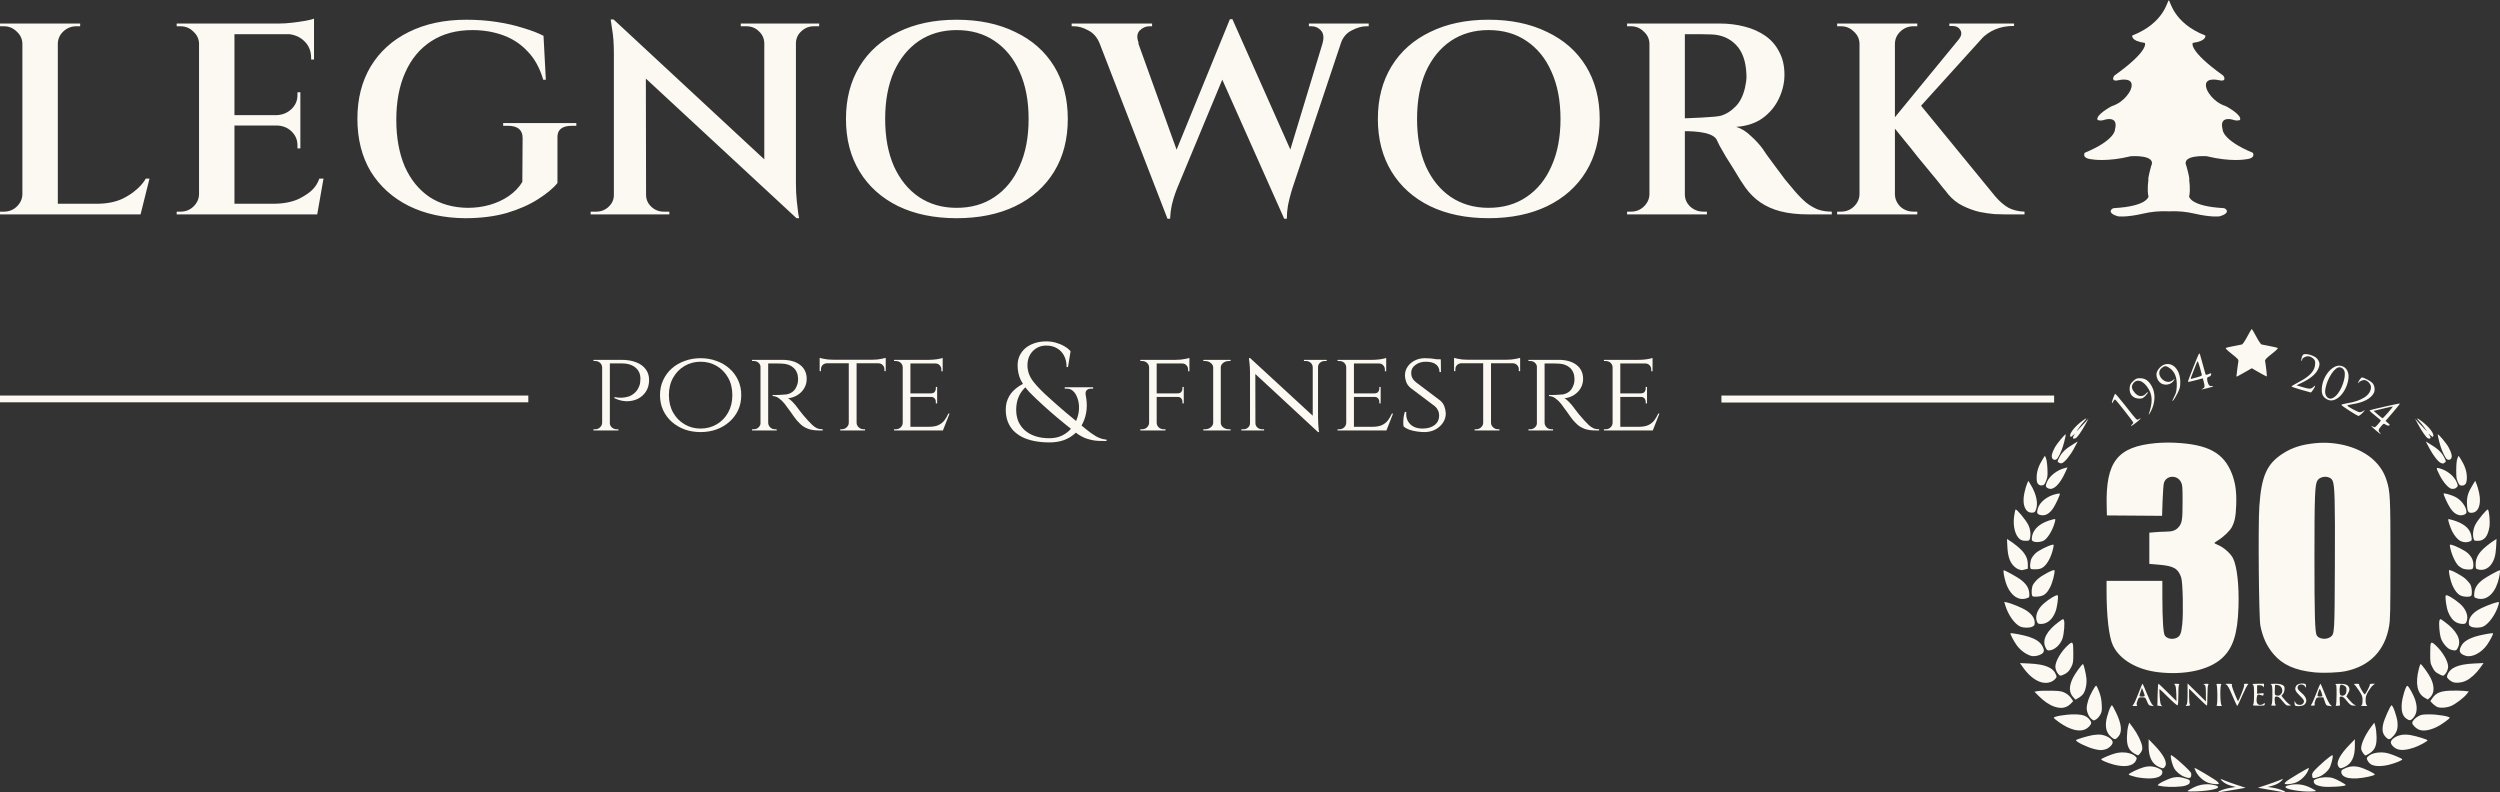 <svg width="1284" height="407" viewBox="0 0 1284 407" fill="none" xmlns="http://www.w3.org/2000/svg">
<rect x="0" y="0" width="1284" height="407" fill="#333333" stroke="none"/>
<path d="M271.343 203.151H0V206.619H271.343V203.151Z" fill="#FCF8F2"/>
<path d="M1055 203.151H884.124V206.745H1055V203.151Z" fill="#FCF8F2"/>
<path d="M312.416 184.814H319.279C322.164 184.814 324.657 185.237 326.759 186.083C328.861 186.889 330.489 188.077 331.643 189.649C332.797 191.18 333.374 193.013 333.374 195.148C333.374 197.444 332.838 199.418 331.767 201.07C330.736 202.682 329.356 203.931 327.625 204.817C325.894 205.663 323.977 206.086 321.875 206.086C319.773 206.046 317.671 205.522 315.569 204.515V203.911C315.569 203.911 315.899 203.971 316.558 204.092C317.259 204.213 318.145 204.273 319.217 204.273C320.288 204.233 321.422 204.052 322.617 203.729C323.812 203.367 324.925 202.722 325.955 201.795C327.027 200.869 327.872 199.539 328.49 197.807C328.655 197.364 328.758 196.84 328.799 196.236C328.882 195.631 328.923 195.067 328.923 194.544C328.923 192.086 328.057 190.152 326.326 188.742C324.595 187.332 322.205 186.627 319.155 186.627H313.096C313.096 186.627 313.035 186.486 312.911 186.204C312.829 185.882 312.726 185.579 312.602 185.297C312.478 184.975 312.416 184.814 312.416 184.814ZM313.22 184.814V221.073H309.264V184.814H313.22ZM309.387 217.206L310.191 221.073H304.812V220.469C304.812 220.469 304.957 220.469 305.245 220.469C305.534 220.469 305.678 220.469 305.678 220.469C306.667 220.469 307.491 220.147 308.151 219.502C308.851 218.857 309.222 218.092 309.264 217.206H309.387ZM309.387 188.621H309.264C309.222 187.695 308.851 186.929 308.151 186.325C307.491 185.72 306.667 185.418 305.678 185.418C305.678 185.418 305.534 185.418 305.245 185.418C304.957 185.418 304.812 185.418 304.812 185.418V184.814H310.191L309.387 188.621ZM313.035 217.206H313.158C313.2 218.092 313.55 218.857 314.209 219.502C314.91 220.147 315.755 220.469 316.744 220.469C316.785 220.469 316.929 220.469 317.177 220.469C317.465 220.469 317.609 220.469 317.609 220.469V221.073H312.231L313.035 217.206Z" fill="#FCF8F2"/>
<path d="M359.81 183.968C362.695 183.968 365.395 184.431 367.909 185.358C370.464 186.244 372.69 187.533 374.585 189.226C376.522 190.918 378.027 192.932 379.098 195.269C380.17 197.565 380.706 200.123 380.706 202.944C380.706 205.764 380.17 208.342 379.098 210.679C378.027 212.975 376.522 214.97 374.585 216.662C372.69 218.354 370.464 219.663 367.909 220.59C365.395 221.476 362.695 221.919 359.81 221.919C356.925 221.919 354.225 221.476 351.711 220.59C349.197 219.663 346.972 218.354 345.035 216.662C343.139 214.97 341.655 212.975 340.583 210.679C339.512 208.342 338.976 205.764 338.976 202.944C338.976 200.123 339.512 197.565 340.583 195.269C341.655 192.932 343.139 190.918 345.035 189.226C346.972 187.533 349.197 186.244 351.711 185.358C354.225 184.431 356.925 183.968 359.81 183.968ZM359.81 220.106C362.86 220.106 365.621 219.381 368.094 217.931C370.567 216.48 372.525 214.466 373.967 211.888C375.41 209.309 376.131 206.328 376.131 202.944C376.131 199.519 375.41 196.538 373.967 194C372.525 191.421 370.567 189.407 368.094 187.956C365.621 186.506 362.86 185.781 359.81 185.781C356.801 185.781 354.061 186.506 351.588 187.956C349.115 189.407 347.157 191.421 345.715 194C344.272 196.538 343.551 199.519 343.551 202.944C343.551 206.328 344.272 209.309 345.715 211.888C347.157 214.466 349.115 216.48 351.588 217.931C354.061 219.381 356.801 220.106 359.81 220.106Z" fill="#FCF8F2"/>
<path d="M393.797 184.814H401.772C403.71 184.814 405.441 185.036 406.965 185.479C408.532 185.922 409.851 186.567 410.922 187.413C412.035 188.259 412.88 189.286 413.457 190.495C414.034 191.703 414.322 193.073 414.322 194.604C414.322 196.296 413.91 197.867 413.086 199.318C412.262 200.768 411.108 201.957 409.624 202.883C408.181 203.81 406.533 204.374 404.678 204.575C405.379 204.857 406.182 205.482 407.089 206.449C408.037 207.416 408.841 208.362 409.5 209.289C409.5 209.289 409.768 209.652 410.304 210.377C410.84 211.062 411.52 211.928 412.344 212.975C413.209 213.983 414.054 214.95 414.879 215.876C415.744 216.803 416.527 217.609 417.228 218.293C417.97 218.978 418.753 219.522 419.577 219.925C420.443 220.288 421.432 220.469 422.545 220.469V221.073H420.628C418.361 221.073 416.486 220.791 415.002 220.227C413.56 219.663 412.385 218.978 411.478 218.173C410.572 217.327 409.789 216.521 409.129 215.755C408.964 215.554 408.573 215.05 407.955 214.244C407.378 213.398 406.739 212.492 406.038 211.525C405.338 210.558 404.699 209.692 404.122 208.926C403.545 208.121 403.194 207.637 403.071 207.476C402.246 206.429 401.299 205.502 400.227 204.696C399.155 203.85 398.022 203.427 396.827 203.427V202.823C396.827 202.823 397.156 202.843 397.816 202.883C398.475 202.883 399.32 202.863 400.351 202.823C401.505 202.783 402.659 202.702 403.813 202.581C404.967 202.42 406.038 201.977 407.027 201.252C408.058 200.526 408.861 199.318 409.438 197.626C409.603 197.182 409.727 196.659 409.809 196.054C409.892 195.45 409.912 194.826 409.871 194.181C409.83 193.053 409.603 192.046 409.191 191.159C408.82 190.273 408.264 189.508 407.522 188.863C406.821 188.218 405.976 187.715 404.987 187.352C403.998 186.99 402.885 186.788 401.649 186.748C399.712 186.667 398.022 186.647 396.579 186.687C395.137 186.728 394.416 186.728 394.416 186.687C394.416 186.647 394.354 186.486 394.23 186.204C394.148 185.882 394.045 185.579 393.921 185.297C393.839 184.975 393.797 184.814 393.797 184.814ZM394.539 184.814V221.073H390.583V184.814H394.539ZM390.768 217.206L391.51 221.073H386.255V220.469C386.255 220.469 386.399 220.469 386.688 220.469C386.976 220.469 387.121 220.469 387.121 220.469C388.11 220.469 388.934 220.147 389.594 219.502C390.253 218.857 390.603 218.092 390.645 217.206H390.768ZM390.768 188.621H390.645C390.603 187.695 390.253 186.929 389.594 186.325C388.934 185.72 388.11 185.418 387.121 185.418C387.121 185.418 386.976 185.418 386.688 185.418C386.399 185.418 386.255 185.418 386.255 185.418V184.814H391.51L390.768 188.621ZM394.354 217.206H394.539C394.581 218.092 394.931 218.857 395.59 219.502C396.25 220.147 397.074 220.469 398.063 220.469C398.063 220.469 398.187 220.469 398.434 220.469C398.723 220.469 398.867 220.469 398.867 220.469L398.929 221.073H393.612L394.354 217.206Z" fill="#FCF8F2"/>
<path d="M439.951 184.995V221.073H435.933V184.995H439.951ZM454.912 184.754V186.567H420.972V184.754H454.912ZM454.912 186.446V190.615H454.232V189.649C454.232 188.803 453.944 188.097 453.367 187.533C452.831 186.929 452.089 186.607 451.141 186.567V186.446H454.912ZM454.912 183.787V185.358L447.988 184.754C448.812 184.754 449.678 184.713 450.585 184.633C451.532 184.512 452.398 184.371 453.181 184.21C453.964 184.049 454.541 183.908 454.912 183.787ZM436.056 217.206V221.073H431.543V220.469C431.585 220.469 431.708 220.469 431.914 220.469C432.162 220.469 432.285 220.469 432.285 220.469C433.274 220.469 434.119 220.147 434.82 219.502C435.521 218.857 435.892 218.092 435.933 217.206H436.056ZM439.766 217.206H439.951C439.992 218.092 440.363 218.857 441.064 219.502C441.765 220.147 442.61 220.469 443.599 220.469C443.599 220.469 443.702 220.469 443.908 220.469C444.155 220.469 444.279 220.469 444.279 220.469V221.073H439.766V217.206ZM424.743 186.446V186.567C423.795 186.607 423.033 186.929 422.456 187.533C421.92 188.097 421.652 188.803 421.652 189.649V190.615H420.972V186.446H424.743ZM420.972 183.787C421.343 183.908 421.899 184.049 422.641 184.21C423.424 184.371 424.29 184.512 425.238 184.633C426.186 184.713 427.072 184.754 427.896 184.754L420.972 185.358V183.787Z" fill="#FCF8F2"/>
<path d="M467.593 184.814V221.073H463.637V184.814H467.593ZM484.223 219.2L484.1 221.073H467.47V219.2H484.223ZM481.318 202.037V203.85H467.47V202.037H481.318ZM484.161 184.814V186.687H467.47V184.814H484.161ZM487.685 212.432L484.285 221.073H474.888L476.99 219.2C479.051 219.2 480.699 218.918 481.936 218.354C483.214 217.75 484.244 216.944 485.027 215.937C485.81 214.889 486.49 213.721 487.067 212.432H487.685ZM481.318 203.729V207.174H480.638V206.388C480.638 205.703 480.432 205.119 480.019 204.636C479.607 204.112 478.969 203.85 478.103 203.85V203.729H481.318ZM481.318 198.713V202.158H478.103V202.037C478.969 202.037 479.607 201.795 480.019 201.312C480.432 200.788 480.638 200.184 480.638 199.499V198.713H481.318ZM484.161 186.506V190.676H483.481V189.769C483.481 188.923 483.193 188.198 482.616 187.594C482.08 186.99 481.338 186.687 480.39 186.687V186.506H484.161ZM484.161 183.847V185.418L477.114 184.814C478.391 184.814 479.752 184.713 481.194 184.512C482.637 184.27 483.626 184.049 484.161 183.847ZM463.76 217.206L464.564 221.073H459.186V220.469C459.186 220.469 459.33 220.469 459.618 220.469C459.907 220.469 460.051 220.469 460.051 220.469C461.081 220.469 461.926 220.147 462.586 219.502C463.245 218.857 463.595 218.092 463.637 217.206H463.76ZM463.76 188.621H463.637C463.595 187.695 463.245 186.929 462.586 186.325C461.926 185.72 461.081 185.418 460.051 185.418C460.051 185.418 459.907 185.418 459.618 185.418C459.33 185.418 459.186 185.418 459.186 185.418V184.814H464.564L463.76 188.621Z" fill="#FCF8F2"/>
<path d="M594.074 184.814V221.073H590.179V184.814H594.074ZM607.984 202.037V203.85H593.951V202.037H607.984ZM610.89 184.814V186.687H593.951V184.814H610.89ZM607.984 203.729V207.174H607.304V206.388C607.304 205.703 607.098 205.119 606.686 204.636C606.315 204.112 605.676 203.85 604.769 203.85V203.729H607.984ZM607.984 198.713V202.158H604.769V202.037C605.676 202.037 606.315 201.795 606.686 201.312C607.098 200.788 607.304 200.184 607.304 199.499V198.713H607.984ZM610.89 186.506V190.676H610.21V189.769C610.21 188.923 609.921 188.198 609.344 187.594C608.808 186.99 608.067 186.687 607.119 186.687V186.506H610.89ZM610.89 183.847V185.418L603.78 184.814C604.646 184.814 605.552 184.774 606.5 184.693C607.448 184.572 608.314 184.431 609.097 184.27C609.921 184.109 610.519 183.968 610.89 183.847ZM590.303 217.206L591.107 221.073H585.666V220.469C585.666 220.469 585.811 220.469 586.099 220.469C586.388 220.469 586.532 220.469 586.532 220.469C587.562 220.469 588.407 220.147 589.067 219.502C589.767 218.857 590.138 218.092 590.179 217.206H590.303ZM590.303 188.621H590.179C590.138 187.695 589.767 186.929 589.067 186.325C588.407 185.72 587.562 185.418 586.532 185.418C586.532 185.418 586.388 185.418 586.099 185.418C585.811 185.418 585.666 185.418 585.666 185.418V184.814H591.107L590.303 188.621ZM593.951 217.206H594.074C594.115 218.092 594.466 218.857 595.125 219.502C595.826 220.147 596.691 220.469 597.722 220.469C597.722 220.469 597.866 220.469 598.154 220.469C598.443 220.469 598.587 220.469 598.587 220.469V221.073H593.147L593.951 217.206Z" fill="#FCF8F2"/>
<path d="M626.99 184.814V221.073H623.096V184.814H626.99ZM623.281 217.206V221.073H618.026V220.469C618.026 220.469 618.17 220.469 618.459 220.469C618.747 220.469 618.892 220.469 618.892 220.469C620.046 220.469 621.014 220.147 621.797 219.502C622.622 218.857 623.054 218.092 623.096 217.206H623.281ZM626.805 217.206H626.99C627.032 218.092 627.444 218.857 628.227 219.502C629.051 220.147 630.04 220.469 631.194 220.469C631.194 220.469 631.318 220.469 631.565 220.469C631.854 220.469 631.998 220.469 631.998 220.469L632.06 221.073H626.805V217.206ZM626.805 188.682V184.814H632.06L631.998 185.418C631.998 185.418 631.854 185.418 631.565 185.418C631.318 185.418 631.194 185.418 631.194 185.418C630.04 185.418 629.051 185.741 628.227 186.385C627.444 186.99 627.032 187.755 626.99 188.682H626.805ZM623.281 188.682H623.096C623.054 187.755 622.622 186.99 621.797 186.385C621.014 185.741 620.046 185.418 618.892 185.418C618.851 185.418 618.686 185.418 618.397 185.418C618.15 185.418 618.026 185.418 618.026 185.418V184.814H623.281V188.682Z" fill="#FCF8F2"/>
<path d="M642.071 183.908L676.32 215.453L676.939 221.919L642.689 190.192L642.071 183.908ZM642.195 217.327V221.073H637.558V220.469C637.558 220.469 637.723 220.469 638.053 220.469C638.424 220.469 638.609 220.469 638.609 220.469C639.557 220.469 640.361 220.167 641.02 219.563C641.68 218.958 642.009 218.213 642.009 217.327H642.195ZM644.791 217.327C644.791 218.213 645.121 218.958 645.78 219.563C646.481 220.167 647.285 220.469 648.191 220.469C648.191 220.469 648.356 220.469 648.686 220.469C649.057 220.469 649.242 220.469 649.242 220.469V221.073H644.606V217.327H644.791ZM642.071 183.908L644.729 187.292L644.791 221.073H642.009V191.462C642.009 189.407 641.906 187.634 641.7 186.144C641.535 184.653 641.453 183.908 641.453 183.908H642.071ZM676.939 184.814V214.184C676.939 215.473 676.98 216.722 677.062 217.931C677.145 219.099 677.227 220.066 677.309 220.832C677.433 221.557 677.495 221.919 677.495 221.919H676.939L674.218 218.716V184.814H676.939ZM676.753 188.561V184.814H681.39V185.418C681.39 185.418 681.204 185.418 680.833 185.418C680.504 185.418 680.339 185.418 680.339 185.418C679.432 185.418 678.628 185.72 677.928 186.325C677.268 186.929 676.939 187.674 676.939 188.561H676.753ZM674.218 188.561C674.177 187.674 673.827 186.929 673.167 186.325C672.508 185.72 671.704 185.418 670.756 185.418C670.756 185.418 670.571 185.418 670.2 185.418C669.87 185.418 669.705 185.418 669.705 185.418V184.814H674.342V188.561H674.218Z" fill="#FCF8F2"/>
<path d="M695.38 184.814V221.073H691.423V184.814H695.38ZM712.01 219.2L711.886 221.073H695.256V219.2H712.01ZM709.104 202.037V203.85H695.256V202.037H709.104ZM711.948 184.814V186.687H695.256V184.814H711.948ZM715.472 212.432L712.072 221.073H702.675L704.777 219.2C706.837 219.2 708.486 218.918 709.722 218.354C711 217.75 712.03 216.944 712.813 215.937C713.597 214.889 714.277 213.721 714.854 212.432H715.472ZM709.104 203.729V207.174H708.424V206.388C708.424 205.703 708.218 205.119 707.806 204.636C707.394 204.112 706.755 203.85 705.889 203.85V203.729H709.104ZM709.104 198.713V202.158H705.889V202.037C706.755 202.037 707.394 201.795 707.806 201.312C708.218 200.788 708.424 200.184 708.424 199.499V198.713H709.104ZM711.948 186.506V190.676H711.268V189.769C711.268 188.923 710.979 188.198 710.402 187.594C709.867 186.99 709.125 186.687 708.177 186.687V186.506H711.948ZM711.948 183.847V185.418L704.9 184.814C706.178 184.814 707.538 184.713 708.98 184.512C710.423 184.27 711.412 184.049 711.948 183.847ZM691.547 217.206L692.35 221.073H686.972V220.469C686.972 220.469 687.116 220.469 687.405 220.469C687.693 220.469 687.837 220.469 687.837 220.469C688.868 220.469 689.713 220.147 690.372 219.502C691.032 218.857 691.382 218.092 691.423 217.206H691.547ZM691.547 188.621H691.423C691.382 187.695 691.032 186.929 690.372 186.325C689.713 185.72 688.868 185.418 687.837 185.418C687.837 185.418 687.693 185.418 687.405 185.418C687.116 185.418 686.972 185.418 686.972 185.418V184.814H692.35L691.547 188.621Z" fill="#FCF8F2"/>
<path d="M731.786 183.968C732.94 183.968 733.95 184.008 734.816 184.089C735.681 184.169 736.423 184.27 737.041 184.391C737.701 184.472 738.257 184.592 738.71 184.754C739.205 184.874 739.638 184.995 740.009 185.116L740.071 191.099H739.329C739.329 189.447 738.752 188.158 737.598 187.231C736.444 186.264 734.651 185.781 732.219 185.781C730.158 185.781 728.386 186.345 726.903 187.473C725.46 188.561 724.759 189.91 724.801 191.522C724.801 192.046 724.862 192.59 724.986 193.154C725.151 193.677 725.398 194.201 725.728 194.725C726.099 195.249 726.593 195.772 727.212 196.296L739.7 205.724C740.648 206.489 741.348 207.476 741.802 208.685C742.255 209.853 742.502 211.021 742.543 212.19C742.585 213.962 742.111 215.594 741.122 217.085C740.132 218.575 738.793 219.764 737.103 220.65C735.455 221.496 733.62 221.919 731.601 221.919C730.406 221.919 729.107 221.819 727.706 221.617C726.346 221.416 725.069 221.114 723.873 220.711C722.678 220.268 721.689 219.724 720.906 219.079C720.782 218.515 720.72 217.81 720.72 216.964C720.72 216.078 720.782 215.151 720.906 214.184C721.071 213.217 721.277 212.351 721.524 211.585H722.266C722.101 213.398 722.369 214.95 723.07 216.239C723.77 217.528 724.801 218.515 726.161 219.2C727.521 219.845 729.108 220.147 730.921 220.106C733.476 220.026 735.475 219.401 736.918 218.233C738.401 217.024 739.143 215.433 739.143 213.459C739.143 212.492 738.958 211.626 738.587 210.86C738.257 210.055 737.701 209.309 736.918 208.624L724.553 199.318C723.399 198.351 722.616 197.283 722.204 196.115C721.792 194.946 721.586 193.839 721.586 192.791C721.586 191.139 722.039 189.649 722.946 188.319C723.853 186.99 725.068 185.942 726.593 185.177C728.16 184.371 729.891 183.968 731.786 183.968ZM739.947 184.512L740.009 185.6H735.619V184.512H739.947Z" fill="#FCF8F2"/>
<path d="M765.783 184.995V221.073H761.765V184.995H765.783ZM780.744 184.754V186.567H746.804V184.754H780.744ZM780.744 186.446V190.615H780.064V189.649C780.064 188.803 779.775 188.097 779.198 187.533C778.663 186.929 777.921 186.607 776.973 186.567V186.446H780.744ZM780.744 183.787V185.358L773.82 184.754C774.644 184.754 775.51 184.713 776.416 184.633C777.364 184.512 778.23 184.371 779.013 184.21C779.796 184.049 780.373 183.908 780.744 183.787ZM761.888 217.206V221.073H757.375V220.469C757.417 220.469 757.54 220.469 757.746 220.469C757.994 220.469 758.117 220.469 758.117 220.469C759.106 220.469 759.951 220.147 760.652 219.502C761.353 218.857 761.723 218.092 761.765 217.206H761.888ZM765.598 217.206H765.783C765.824 218.092 766.195 218.857 766.896 219.502C767.597 220.147 768.441 220.469 769.431 220.469C769.431 220.469 769.534 220.469 769.74 220.469C769.987 220.469 770.111 220.469 770.111 220.469V221.073H765.598V217.206ZM750.575 186.446V186.567C749.627 186.607 748.864 186.929 748.287 187.533C747.752 188.097 747.484 188.803 747.484 189.649V190.615H746.804V186.446H750.575ZM746.804 183.787C747.175 183.908 747.731 184.049 748.473 184.21C749.256 184.371 750.122 184.512 751.07 184.633C752.017 184.713 752.903 184.754 753.728 184.754L746.804 185.358V183.787Z" fill="#FCF8F2"/>
<path d="M792.56 184.814H800.535C802.472 184.814 804.203 185.036 805.728 185.479C807.294 185.922 808.613 186.567 809.684 187.413C810.797 188.259 811.642 189.286 812.219 190.495C812.796 191.703 813.084 193.073 813.084 194.604C813.084 196.296 812.672 197.867 811.848 199.318C811.024 200.768 809.87 201.957 808.386 202.883C806.943 203.81 805.295 204.374 803.44 204.575C804.141 204.857 804.945 205.482 805.851 206.449C806.799 207.416 807.603 208.362 808.262 209.289C808.262 209.289 808.53 209.652 809.066 210.377C809.602 211.062 810.282 211.928 811.106 212.975C811.972 213.983 812.817 214.95 813.641 215.876C814.506 216.803 815.289 217.609 815.99 218.293C816.732 218.978 817.515 219.522 818.339 219.925C819.205 220.288 820.194 220.469 821.307 220.469V221.073H819.39C817.123 221.073 815.248 220.791 813.764 220.227C812.322 219.663 811.147 218.978 810.241 218.173C809.334 217.327 808.551 216.521 807.891 215.755C807.727 215.554 807.335 215.05 806.717 214.244C806.14 213.398 805.501 212.492 804.8 211.525C804.1 210.558 803.461 209.692 802.884 208.926C802.307 208.121 801.956 207.637 801.833 207.476C801.009 206.429 800.061 205.502 798.989 204.696C797.917 203.85 796.784 203.427 795.589 203.427V202.823C795.589 202.823 795.919 202.843 796.578 202.883C797.237 202.883 798.082 202.863 799.113 202.823C800.267 202.783 801.421 202.702 802.575 202.581C803.729 202.42 804.8 201.977 805.789 201.252C806.82 200.526 807.623 199.318 808.201 197.626C808.365 197.182 808.489 196.659 808.571 196.054C808.654 195.45 808.674 194.826 808.633 194.181C808.592 193.053 808.365 192.046 807.953 191.159C807.582 190.273 807.026 189.508 806.284 188.863C805.583 188.218 804.739 187.715 803.749 187.352C802.76 186.99 801.647 186.788 800.411 186.748C798.474 186.667 796.784 186.647 795.342 186.687C793.899 186.728 793.178 186.728 793.178 186.687C793.178 186.647 793.116 186.486 792.992 186.204C792.91 185.882 792.807 185.579 792.683 185.297C792.601 184.975 792.56 184.814 792.56 184.814ZM793.301 184.814V221.073H789.345V184.814H793.301ZM789.53 217.206L790.272 221.073H785.017V220.469C785.017 220.469 785.162 220.469 785.45 220.469C785.739 220.469 785.883 220.469 785.883 220.469C786.872 220.469 787.696 220.147 788.356 219.502C789.015 218.857 789.365 218.092 789.407 217.206H789.53ZM789.53 188.621H789.407C789.365 187.695 789.015 186.929 788.356 186.325C787.696 185.72 786.872 185.418 785.883 185.418C785.883 185.418 785.739 185.418 785.45 185.418C785.162 185.418 785.017 185.418 785.017 185.418V184.814H790.272L789.53 188.621ZM793.116 217.206H793.301C793.343 218.092 793.693 218.857 794.352 219.502C795.012 220.147 795.836 220.469 796.825 220.469C796.825 220.469 796.949 220.469 797.196 220.469C797.485 220.469 797.629 220.469 797.629 220.469L797.691 221.073H792.374L793.116 217.206Z" fill="#FCF8F2"/>
<path d="M832.184 184.814V221.073H828.228V184.814H832.184ZM848.814 219.2L848.691 221.073H832.061V219.2H848.814ZM845.909 202.037V203.85H832.061V202.037H845.909ZM848.753 184.814V186.687H832.061V184.814H848.753ZM852.276 212.432L848.876 221.073H839.479L841.581 219.2C843.642 219.2 845.291 218.918 846.527 218.354C847.805 217.75 848.835 216.944 849.618 215.937C850.401 214.889 851.081 213.721 851.658 212.432H852.276ZM845.909 203.729V207.174H845.229V206.388C845.229 205.703 845.023 205.119 844.611 204.636C844.198 204.112 843.56 203.85 842.694 203.85V203.729H845.909ZM845.909 198.713V202.158H842.694V202.037C843.56 202.037 844.198 201.795 844.611 201.312C845.023 200.788 845.229 200.184 845.229 199.499V198.713H845.909ZM848.753 186.506V190.676H848.073V189.769C848.073 188.923 847.784 188.198 847.207 187.594C846.671 186.99 845.929 186.687 844.982 186.687V186.506H848.753ZM848.753 183.847V185.418L841.705 184.814C842.983 184.814 844.343 184.713 845.785 184.512C847.228 184.27 848.217 184.049 848.753 183.847ZM828.352 217.206L829.155 221.073H823.777V220.469C823.777 220.469 823.921 220.469 824.209 220.469C824.498 220.469 824.642 220.469 824.642 220.469C825.673 220.469 826.517 220.147 827.177 219.502C827.836 218.857 828.187 218.092 828.228 217.206H828.352ZM828.352 188.621H828.228C828.187 187.695 827.836 186.929 827.177 186.325C826.517 185.72 825.673 185.418 824.642 185.418C824.642 185.418 824.498 185.418 824.209 185.418C823.921 185.418 823.777 185.418 823.777 185.418V184.814H829.155L828.352 188.621Z" fill="#FCF8F2"/>
<path d="M537.384 175.334C539.046 175.334 540.659 175.549 542.223 175.979C543.787 176.409 545.229 177.007 546.549 177.771C547.869 178.488 548.969 179.372 549.848 180.423L548.529 188.522H547.795C547.795 186.229 547.355 184.27 546.476 182.645C545.596 180.973 544.374 179.706 542.81 178.846C541.294 177.938 539.486 177.485 537.384 177.485C534.597 177.485 532.276 178.44 530.418 180.352C528.609 182.263 527.705 184.676 527.705 187.591C527.705 190.601 528.707 193.396 530.711 195.976C532.715 198.557 535.599 201.495 539.363 204.792C540.439 205.7 541.612 206.751 542.883 207.946C544.203 209.093 545.694 210.383 547.355 211.816C549.066 213.25 550.973 214.827 553.075 216.547C554.639 217.789 556.227 219.103 557.841 220.489C559.502 221.875 561.189 223.069 562.9 224.073C564.659 225.076 566.468 225.649 568.326 225.793V226.51C567.397 226.51 566.053 226.486 564.293 226.438C562.582 226.39 560.676 226.056 558.574 225.434C556.472 224.813 554.37 223.666 552.268 221.994C550.411 220.513 548.7 219.151 547.135 217.909C545.62 216.619 544.203 215.448 542.883 214.397C541.612 213.298 540.414 212.27 539.29 211.315C538.166 210.311 537.066 209.332 535.991 208.376C533.155 205.796 530.736 203.478 528.732 201.424C526.776 199.321 525.261 197.195 524.186 195.045C523.159 192.847 522.646 190.362 522.646 187.591C522.646 185.823 522.988 184.198 523.672 182.717C524.357 181.235 525.334 179.945 526.605 178.846C527.925 177.747 529.489 176.887 531.298 176.266C533.107 175.645 535.135 175.334 537.384 175.334ZM557.621 202.929C558.158 205.557 558.305 208.065 558.06 210.455C557.816 212.844 557.205 215.066 556.227 217.12C555.299 219.127 554.003 220.895 552.341 222.424C550.728 223.953 548.797 225.148 546.549 226.008C544.3 226.82 541.783 227.226 538.997 227.226C536.162 227.226 533.547 226.987 531.151 226.51C528.805 226.032 526.728 225.339 524.919 224.431C523.11 223.475 521.571 222.329 520.3 220.991C519.078 219.605 518.149 218.052 517.513 216.332C516.878 214.564 516.56 212.605 516.56 210.455C516.56 209.069 516.707 207.803 517 206.656C517.342 205.461 517.807 204.362 518.393 203.359C518.98 202.355 519.664 201.471 520.446 200.707C521.277 199.895 522.182 199.154 523.159 198.485C524.137 197.816 525.188 197.243 526.312 196.765L527.339 198.342C526.361 199.106 525.53 199.966 524.846 200.922C524.161 201.83 523.599 202.809 523.159 203.861C522.719 204.864 522.402 205.939 522.206 207.086C522.011 208.185 521.913 209.308 521.913 210.455C521.913 212.605 522.279 214.588 523.013 216.403C523.795 218.171 524.895 219.701 526.312 220.991C527.779 222.281 529.563 223.284 531.665 224.001C533.815 224.718 536.259 225.076 538.997 225.076C541.49 225.076 543.689 224.598 545.596 223.643C547.551 222.639 549.164 221.349 550.435 219.772C551.755 218.148 552.732 216.356 553.368 214.397C554.003 212.438 554.272 210.478 554.174 208.519C554.077 206.512 553.588 204.649 552.708 202.929C552.219 201.973 551.584 201.185 550.802 200.564C550.068 199.942 549.115 199.632 547.942 199.632H546.842V198.915H561.433V199.632H560.333C559.258 199.632 558.476 199.942 557.987 200.564C557.547 201.185 557.425 201.973 557.621 202.929Z" fill="#FCF8F2"/>
<path d="M29.693 12.093V110.107H11.498V12.093H29.693ZM69.212 104.646L71.748 110.107H29.245V104.646H69.212ZM76.786 91.711L72.195 110.107H44.307L49.676 104.646C54.747 104.646 59.121 103.807 62.8 102.126C71.929 97.724 74.86 91.739 74.86 91.739L76.786 91.711ZM11.946 99.885V110.107H0.015V108.706H1.954C4.539 108.706 6.727 107.866 8.516 106.186C10.405 104.412 11.399 102.312 11.499 99.885L11.946 99.885ZM11.946 22.315H11.498C11.399 19.888 10.404 17.834 8.516 16.154C6.726 14.38 4.539 13.494 1.954 13.494H0.015V12.093H11.946L11.946 22.315ZM29.245 22.315V12.093H41.176V13.494H39.237C36.652 13.494 34.415 14.381 32.526 16.154C30.736 17.834 29.792 19.888 29.692 22.315L29.245 22.315ZM120.418 12.093V110.107H102.224V12.093H120.418ZM159.938 104.646L162.473 110.107H119.971V104.646H159.938ZM154.271 59.14V64.46H119.971V59.14H154.271ZM161.28 12.093V17.554H119.971V12.093H161.28ZM166.154 91.711L162.921 110.107H135.033L140.402 104.646C145.472 104.646 149.847 103.807 153.525 102.126C159.256 99.157 162.29 96.563 164.017 91.722L166.154 91.711ZM154.271 64.18V76.222H152.78V74.682C152.78 71.788 151.736 69.361 149.648 67.401C147.56 65.441 144.975 64.46 141.893 64.46V64.181L154.271 64.18ZM154.271 47.378V59.42H141.893V59.14C144.975 59.052 147.56 58.024 149.648 56.06C151.736 54.1 152.78 51.672 152.78 48.779V47.378H154.271ZM161.28 17.134V30.566H159.789V29.736C159.789 26.189 158.596 23.295 156.21 21.055C153.824 18.721 150.642 17.508 146.665 17.415V17.134L161.28 17.134ZM161.28 9.573V13.633L143.086 12.093C145.273 12.093 147.56 11.961 149.946 11.672C152.432 11.393 154.718 11.066 156.806 10.693C158.894 10.32 160.385 9.947 161.28 9.573ZM102.672 99.885V110.107H90.741V108.706H92.68C95.265 108.706 97.452 107.866 99.242 106.186C101.13 104.412 102.125 102.312 102.224 99.885L102.672 99.885ZM102.672 22.315H102.224C102.125 19.888 101.13 17.834 99.242 16.154C97.452 14.38 95.265 13.494 92.68 13.494H90.741V12.093H102.672L102.672 22.315ZM286.31 70.901V94.004C284.023 96.805 280.643 99.606 276.169 102.406C271.794 105.206 266.475 107.54 260.212 109.407C253.948 111.18 246.839 112.067 238.886 112.067C227.95 111.979 218.306 109.878 209.954 105.766C201.603 101.566 195.091 95.685 190.418 88.124C185.845 80.469 183.558 71.415 183.558 60.96C183.558 50.692 185.845 41.731 190.418 34.076C195.091 26.422 201.603 20.541 209.954 16.434C218.405 12.233 228.248 10.133 239.482 10.133C244.95 10.133 250.12 10.506 254.992 11.254C259.963 12.002 264.487 13.027 268.563 14.334C272.739 15.548 276.268 16.901 279.151 18.395L280.344 40.938H279.002C277.212 34.87 274.528 30.016 270.949 26.376C267.469 22.642 263.293 19.888 258.422 18.115C253.55 16.341 248.281 15.454 242.614 15.454C234.362 15.454 227.303 17.368 221.437 21.195C215.671 24.929 211.247 30.25 208.164 37.157C205.082 43.971 203.541 52.093 203.541 61.521C203.541 70.668 204.983 78.65 207.866 85.464C210.849 92.185 215.074 97.412 220.542 101.146C226.11 104.786 232.672 106.653 240.228 106.747C244.205 106.747 247.983 106.233 251.562 105.207C255.141 104.18 258.372 102.686 261.255 100.726C264.238 98.672 266.574 96.245 268.264 93.445L268.415 70.902C268.415 66.701 265.88 64.601 260.809 64.601H258.423V63.2H296.004V64.601H293.767C288.597 64.601 286.111 66.701 286.31 70.901ZM315.135 9.993L407.447 95.685L409.088 112.067L316.775 26.515L315.135 9.993ZM315.732 100.165V110.107H303.354V108.706H306.187C308.673 108.706 310.81 107.866 312.6 106.186C314.39 104.505 315.284 102.499 315.284 100.165L315.732 100.165ZM331.838 100.165C331.838 102.499 332.733 104.506 334.522 106.186C336.312 107.866 338.449 108.707 340.935 108.707H343.768V110.107H331.391V100.166L331.838 100.165ZM315.135 9.993L331.689 26.935L331.839 110.107H315.285V27.496C315.285 22.455 314.987 18.301 314.391 15.034L313.645 9.993H315.135ZM408.79 12.093V94.145C408.79 97.505 408.94 100.539 409.237 103.246C409.535 105.953 409.784 108.1 409.983 109.687L410.43 112.067H409.088L392.534 94.565V12.093H408.79ZM420.72 12.093V13.494H418.035C415.55 13.494 413.412 14.333 411.623 16.014C409.833 17.601 408.889 19.608 408.789 22.035H408.342V12.094L420.72 12.093ZM380.455 12.093H392.833V22.035H392.534C392.435 19.608 391.49 17.601 389.701 16.014C388.011 14.334 385.873 13.494 383.288 13.494H380.454L380.455 12.093ZM491.306 10.133C502.839 10.133 512.88 12.233 521.43 16.434C530.08 20.541 536.741 26.422 541.414 34.076C546.087 41.731 548.423 50.739 548.423 61.1C548.423 71.462 546.087 80.469 541.414 88.124C536.741 95.778 530.08 101.706 521.43 105.906C512.88 110.013 502.839 112.067 491.306 112.067C479.873 112.067 469.881 110.013 461.331 105.906C452.78 101.706 446.169 95.778 441.496 88.124C436.823 80.469 434.487 71.462 434.487 61.1C434.487 50.739 436.823 41.731 441.496 34.076C446.169 26.422 452.78 20.541 461.331 16.434C469.881 12.233 479.873 10.133 491.306 10.133ZM491.306 106.746C498.862 106.746 505.374 104.879 510.842 101.146C516.41 97.412 520.685 92.138 523.667 85.323C526.749 78.509 528.29 70.435 528.29 61.1C528.29 51.765 526.749 43.691 523.667 36.877C520.685 30.062 516.41 24.788 510.842 21.055C505.374 17.321 498.862 15.454 491.306 15.454C483.949 15.454 477.486 17.321 471.919 21.055C466.451 24.788 462.176 30.062 459.094 36.877C456.111 43.691 454.62 51.765 454.62 61.1C454.62 70.435 456.111 78.509 459.094 85.323C462.176 92.138 466.451 97.412 471.919 101.146C477.486 104.879 483.949 106.746 491.306 106.746ZM561.142 12.933H581.275L606.478 82.943L599.618 112.347L561.142 12.933ZM633.024 9.853L635.261 22.875L604.54 96.805L603.645 99.185C603.049 100.772 602.452 102.779 601.855 105.206C601.358 107.54 601.06 109.92 600.96 112.347H599.618L596.039 97.085L631.681 9.853H633.024ZM633.024 9.985L665.385 82.795L659.569 112.339L624.523 33.648L633.024 9.985ZM691.781 12.925L663.745 96.797L662.999 99.317C662.502 100.997 662.005 103.051 661.508 105.478C661.11 107.812 660.912 110.099 660.912 112.339H659.569L656.139 98.477L682.088 12.925H691.781ZM679.254 22.167C680.049 19.366 679.801 17.22 678.509 15.726C677.216 14.232 675.576 13.486 673.588 13.486H672.245V12.085H702.966V13.486H701.773C699.486 13.486 697.001 14.187 694.316 15.586C691.632 16.893 689.743 19.087 688.649 22.167H679.254ZM584.854 22.167H564.722C563.429 19.087 561.49 16.893 558.905 15.586C556.321 14.185 553.885 13.486 551.598 13.486H550.405V12.085H591.714V13.486H590.372C588.483 13.486 586.793 14.232 585.301 15.726C583.909 17.22 583.761 19.366 584.854 22.167ZM764.488 10.125C776.02 10.125 786.062 12.225 794.612 16.426C803.262 20.533 809.923 26.414 814.596 34.068C819.268 41.723 821.605 50.731 821.605 61.092C821.605 71.454 819.268 80.461 814.596 88.116C809.923 95.77 803.262 101.698 794.612 105.898C786.062 110.006 776.02 112.059 764.488 112.059C753.054 112.059 743.062 110.006 734.512 105.898C725.962 101.698 719.35 95.77 714.678 88.116C710.005 80.461 707.668 71.454 707.668 61.092C707.668 50.731 710.005 41.723 714.678 34.068C719.35 26.414 725.962 20.533 734.512 16.426C743.062 12.225 753.054 10.125 764.488 10.125ZM764.488 106.738C772.043 106.738 778.556 104.871 784.024 101.137C789.591 97.404 793.866 92.13 796.849 85.315C799.931 78.501 801.472 70.427 801.472 61.092C801.472 51.757 799.932 43.683 796.849 36.869C793.866 30.055 789.591 24.78 784.024 21.047C778.556 17.313 772.043 15.446 764.488 15.446C757.13 15.446 750.668 17.313 745.1 21.047C739.632 24.78 735.357 30.055 732.275 36.869C729.292 43.683 727.801 51.757 727.801 61.092C727.801 70.427 729.293 78.501 732.275 85.315C735.357 92.13 739.632 97.404 745.1 101.137C750.668 104.871 757.13 106.738 764.488 106.738ZM863.405 12.085H883.239C887.713 12.085 891.938 12.598 895.915 13.626C899.991 14.652 903.571 16.239 906.653 18.386C909.735 20.533 912.121 23.287 913.811 26.647C915.601 29.915 916.495 33.835 916.495 38.409C916.495 42.516 915.55 46.577 913.662 50.591C911.773 54.605 908.989 57.965 905.31 60.672C901.632 63.286 897.108 64.779 891.739 65.153C894.424 65.992 896.959 67.579 899.345 69.913C901.831 72.154 903.869 74.394 905.459 76.634C905.55 76.722 906.151 77.61 907.249 79.295C908.442 80.882 909.884 82.842 911.574 85.175C913.264 87.509 915.004 89.843 916.794 92.176C918.683 94.51 920.323 96.47 921.715 98.057C923.803 100.484 925.791 102.491 927.68 104.078C929.569 105.571 931.557 106.738 933.645 107.578C935.733 108.327 938.119 108.699 940.804 108.699V110.1H928.426C923.256 110.1 918.633 109.587 914.557 108.559C910.58 107.531 907.1 105.992 904.117 103.939C901.135 101.885 898.55 99.318 896.363 96.238C895.766 95.399 894.921 94.138 893.827 92.457C892.734 90.683 891.541 88.723 890.248 86.576C888.955 84.429 887.663 82.376 886.371 80.415C885.178 78.362 884.134 76.542 883.239 74.955C882.442 73.368 881.898 72.248 881.598 71.594C878.951 67.089 866.735 67.422 864.111 67.345C861.486 67.271 860.183 62.4 857.996 62.213V60.812C858.196 60.812 858.841 60.853 859.935 60.944C861.03 60.944 862.271 60.903 863.663 60.812C866.348 60.725 881.3 60.258 883.985 59.412C886.669 58.573 889.105 57.032 891.292 54.791C893.579 52.551 895.219 49.33 896.214 45.13C896.413 44.291 896.611 43.216 896.809 41.909C897.008 40.603 897.055 39.249 896.944 37.849C896.646 31.314 894.856 26.367 891.575 23.007C888.294 19.646 884.118 17.872 879.048 17.686C877.159 17.598 875.171 17.554 873.083 17.554H864.881L864.432 16.153C864.233 15.219 863.984 14.333 863.685 13.493L863.405 12.085ZM865.344 12.085V110.099H847.149V12.085H865.344ZM847.597 99.877V110.099H835.666V108.698H837.604C840.189 108.698 842.377 107.858 844.166 106.178C846.055 104.404 847.05 102.304 847.149 99.877L847.597 99.877ZM847.597 22.307H847.149C847.058 19.88 846.058 17.826 844.166 16.146C842.376 14.372 840.189 13.486 837.604 13.486H835.666V12.085H847.596L847.597 22.307ZM864.896 99.877H865.345C865.345 102.304 866.288 104.405 868.178 106.178C870.067 107.859 872.304 108.699 874.889 108.699H876.676V110.099H864.894L864.896 99.877ZM984.763 51.991L1024.88 100.997C1027.07 103.518 1029.3 105.432 1031.59 106.738C1033.98 107.953 1036.71 108.605 1039.79 108.699V110.099H1029.5C1028.41 110.099 1026.72 110.058 1024.43 109.967C1022.15 109.781 1019.56 109.407 1016.68 108.847C1013.89 108.194 1011.06 107.167 1008.18 105.767C1005.29 104.366 1002.76 102.359 1000.57 99.746C1000.27 99.279 999.327 98.112 997.737 96.245C996.246 94.285 994.357 91.951 992.071 89.244C989.784 86.444 987.398 83.55 984.912 80.563C982.526 77.483 980.239 74.636 978.052 72.022C975.964 69.408 974.224 67.261 972.832 65.581L970.894 63.061L984.763 51.991ZM1023.98 13.065L979.245 62.492L970.894 63.053L1011.9 13.066L1023.98 13.065ZM1034.42 12.086V13.345H1033.83C1030.55 13.345 1027.46 13.952 1024.58 15.166C1021.8 16.38 1019.41 18.059 1017.42 20.207L1006.24 19.927C1007.43 18.34 1007.63 16.846 1006.83 15.446C1006.04 14.046 1004.65 13.346 1002.66 13.346H1001.17V12.086L1034.42 12.086ZM973.23 12.086V110.099H955.036V12.086H973.23ZM955.483 99.878V110.099H943.553V108.698H945.491C948.076 108.698 950.263 107.858 952.052 106.178C953.941 104.405 954.936 102.304 955.035 99.877L955.483 99.878ZM955.483 22.307H955.035C954.945 19.88 953.944 17.826 952.052 16.146C950.263 14.373 948.075 13.486 945.491 13.486H943.552V12.085H955.483L955.483 22.307ZM972.782 99.878H973.231C973.321 102.305 974.269 104.405 976.064 106.179C977.953 107.859 980.19 108.699 982.775 108.699H984.713V110.1H972.783L972.782 99.878ZM972.782 22.307V12.086H984.713V13.486H982.776C980.191 13.486 977.954 14.374 976.065 16.147C974.275 17.827 973.331 19.881 973.232 22.307L972.782 22.307Z" fill="#FCF8F2"/>
<path d="M1095.12 18.255C1095.12 18.255 1094.33 21.088 1101.59 22.037C1101.59 22.037 1104.2 25.717 1086.11 38.7C1085.44 39.156 1083.93 42.258 1088.3 41.154C1088.3 41.154 1097.12 39.035 1094.27 46.163C1094.27 46.163 1091.65 52.297 1084.54 54.546C1084.54 54.546 1076.07 59.044 1077.32 61.6C1077.32 61.6 1078.68 62.315 1080.98 61.496C1080.98 61.496 1088.17 59.172 1086.27 66.405C1086.27 66.405 1086.74 71.822 1070.73 78.467C1070.73 78.467 1068.85 81.329 1074.5 81.841C1074.5 81.841 1082 83.276 1094.45 80.23C1094.45 80.23 1107.76 79.282 1104.83 85.315C1104.83 85.315 1103 91.659 1103.42 92.477C1103.42 92.477 1102.63 97.584 1103.46 100.957C1103.46 100.957 1102.83 105.967 1085.79 106.887C1084.56 106.921 1081.72 109.36 1087.8 111.101C1087.8 111.101 1091.9 111.774 1100.92 109.67C1104.46 108.843 1108.95 108.291 1113.89 108.532C1118.84 108.291 1123.33 108.842 1126.87 109.67C1135.89 111.774 1139.99 111.101 1139.99 111.101C1146.06 109.36 1143.22 106.916 1142 106.887C1124.96 105.967 1124.33 100.957 1124.33 100.957C1125.16 97.584 1124.37 92.477 1124.37 92.477C1124.79 91.659 1122.96 85.315 1122.96 85.315C1120.03 79.282 1133.34 80.23 1133.34 80.23C1145.79 83.276 1153.29 81.841 1153.29 81.841C1158.94 81.329 1157.05 78.467 1157.05 78.467C1141.05 71.822 1141.52 66.405 1141.52 66.405C1139.62 59.172 1146.8 61.496 1146.8 61.496C1149.11 62.315 1150.47 61.6 1150.47 61.6C1151.72 59.044 1143.25 54.546 1143.25 54.546C1136.14 52.297 1133.52 46.163 1133.52 46.163C1130.67 39.035 1139.48 41.154 1139.48 41.154C1143.85 42.258 1142.35 39.156 1141.68 38.7C1123.59 25.717 1126.2 22.037 1126.2 22.037C1133.45 21.088 1132.67 18.255 1132.67 18.255C1115.88 11.689 1114.71 0.199 1113.89 0.199C1113.07 0.199 1111.9 11.689 1095.1 18.255H1095.12Z" fill="#FCF8F2"/>
<path d="M1139.23 406.808C1139.23 406.314 1142.87 405.024 1145.33 404.646L1148.3 404.19L1146.25 403.671C1144.03 403.108 1142.15 402.097 1141.01 400.852C1140.1 399.864 1140.28 399.867 1142.63 400.892C1143.68 401.341 1146.52 402.36 1148.95 403.155L1153.37 404.602L1148.56 405.446C1142.55 406.496 1139.23 406.987 1139.23 406.823L1139.23 406.808ZM1171.42 406.623C1170.23 406.437 1167.09 405.902 1164.45 405.436L1159.64 404.589L1164.05 403.142C1166.48 402.346 1169.33 401.328 1170.37 400.878C1172.72 399.865 1172.9 399.862 1171.99 400.838C1170.85 402.083 1168.97 403.095 1166.75 403.657L1164.7 404.176L1167.68 404.632C1170.27 405.032 1173.77 406.307 1173.77 406.853C1173.77 406.956 1173.73 407.026 1173.67 406.991C1173.62 406.951 1172.6 406.792 1171.41 406.605L1171.42 406.623ZM1123.53 406.314C1123.53 406.14 1124.84 405.34 1126.44 404.534C1129.81 402.84 1133.26 402.389 1136.98 403.153C1142.42 404.272 1137.43 406.089 1127.91 406.461C1125.5 406.549 1123.53 406.501 1123.53 406.324V406.314ZM1182.99 406.436C1174.59 405.712 1171.25 404.146 1176.02 403.167C1179.69 402.414 1183.15 402.856 1186.54 404.515C1188.15 405.302 1189.47 406.073 1189.47 406.225C1189.47 406.525 1185.54 406.657 1182.99 406.436ZM1111.19 403.932C1109.7 403.73 1108.38 403.476 1108.28 403.369C1107.69 402.79 1113.62 399.816 1116.37 399.311C1118.58 398.906 1119.89 399.034 1122.84 399.951C1124.36 400.422 1124.71 400.695 1124.71 401.422C1124.71 402.464 1124.22 402.91 1122.41 403.513C1120.53 404.139 1114.4 404.369 1111.19 403.932ZM1192.77 403.972C1189.85 403.511 1188.51 402.775 1188.37 401.554C1188.25 400.627 1188.44 400.461 1190.33 399.841C1192.78 399.036 1196.1 398.955 1198.3 399.651C1200.04 400.201 1204.78 402.794 1204.78 403.198C1204.78 403.883 1195.85 404.459 1192.77 403.972ZM1134.19 402.04C1131.73 401.198 1129.01 398.737 1127.79 396.262C1127.34 395.339 1127.05 394.511 1127.14 394.422C1127.36 394.201 1137.64 400.322 1138.74 401.329C1139.23 401.775 1139.62 402.283 1139.62 402.459C1139.62 403.028 1136.35 402.775 1134.19 402.04ZM1173.38 402.461C1173.38 402.285 1173.77 401.775 1174.26 401.331C1175.36 400.323 1185.64 394.203 1185.86 394.424C1185.95 394.512 1185.65 395.364 1185.18 396.315C1183.94 398.843 1180.97 401.431 1178.46 402.171C1176.23 402.826 1173.38 402.986 1173.38 402.461ZM1100.92 399.657C1099.39 399.502 1097.8 399.279 1097.39 399.16C1096.98 399.038 1095.89 398.751 1094.98 398.518C1094.06 398.284 1093.31 397.943 1093.31 397.765C1093.31 397.193 1098.62 394.656 1101.16 394.011C1104.02 393.289 1106.3 393.502 1108.87 394.733C1110.27 395.404 1110.58 395.749 1110.58 396.614C1110.58 399.069 1106.82 400.253 1100.92 399.657ZM1206.35 399.609C1204.05 399.205 1202.65 398.156 1202.5 396.717C1202.4 395.715 1202.59 395.481 1204.12 394.749C1206.7 393.508 1208.98 393.292 1211.84 394.016C1214.39 394.661 1219.69 397.199 1219.69 397.77C1219.69 398.367 1214.2 399.563 1210.47 399.782C1209.18 399.854 1207.32 399.78 1206.35 399.609ZM1121.8 398.906C1119.67 398.076 1117.52 396.239 1116.57 394.437C1115.83 393.047 1114.91 389.747 1114.9 388.49C1114.9 387.608 1114.94 387.613 1116.73 388.878C1117.73 389.586 1120.13 391.66 1122.06 393.487C1125.29 396.557 1125.54 396.912 1125.43 398.148C1125.27 399.802 1124.5 399.963 1121.8 398.906ZM1187.77 399.42C1187.63 399.283 1187.51 398.624 1187.51 397.963C1187.5 396.963 1188.08 396.222 1190.97 393.464C1192.88 391.648 1195.27 389.584 1196.28 388.876C1198.07 387.613 1198.11 387.604 1198.1 388.488C1198.1 389.65 1197.18 393.034 1196.55 394.259C1195.59 396.108 1193.23 398.131 1191.14 398.905C1188.92 399.726 1188.19 399.837 1187.77 399.42ZM1108.81 393.906C1105.23 392.297 1103.5 388.737 1103.53 383.004L1103.53 379.676L1106.29 382.512C1111.29 387.653 1113.32 391.638 1111.98 393.661C1111.22 394.81 1110.88 394.84 1108.81 393.906ZM1201.01 393.662C1199.67 391.64 1201.71 387.654 1206.71 382.514L1209.46 379.678L1209.47 383.006C1209.51 388.738 1207.77 392.298 1204.19 393.907C1202.12 394.839 1201.78 394.812 1201.01 393.662ZM1085.65 392.702C1082.5 391.872 1079.18 390.48 1079.18 389.99C1079.18 389.603 1084.09 387.528 1086.51 386.891C1090.47 385.851 1095.11 386.644 1096.93 388.672C1097.57 389.386 1097.57 389.499 1096.93 390.767C1095.56 393.472 1091.34 394.197 1085.65 392.702ZM1218.12 392.79C1217.34 392.404 1216.46 391.53 1216.07 390.77C1215.43 389.501 1215.43 389.389 1216.07 388.674C1217.89 386.646 1222.53 385.853 1226.49 386.894C1228.91 387.532 1233.82 389.606 1233.82 389.992C1233.82 390.499 1230.45 391.889 1227.19 392.725C1223.51 393.665 1219.95 393.691 1218.12 392.773V392.79ZM1096 386.915C1093.27 385.201 1092.31 382.97 1092.39 378.516C1092.43 376.593 1092.7 374.146 1093.01 373.078L1093.56 371.136L1095.45 373.661C1097.81 376.804 1099.9 381.072 1100.21 383.371C1100.4 384.806 1100.28 385.357 1099.52 386.448C1099.02 387.179 1098.42 387.838 1098.2 387.909C1097.98 387.981 1096.99 387.535 1096 386.915ZM1213.83 387.004C1213.38 386.435 1212.9 385.557 1212.77 385.054C1212.23 382.932 1214.47 377.742 1217.84 373.292L1219.45 371.17L1220 373.098C1220.3 374.157 1220.57 376.599 1220.61 378.521C1220.68 382.972 1219.73 385.206 1217.01 386.916C1216.02 387.534 1215.09 388.037 1214.93 388.037C1214.78 388.037 1214.28 387.572 1213.83 387.004ZM1075.65 384.722C1072.13 383.874 1066.23 381.028 1066.23 380.178C1066.22 379.796 1071.83 378.084 1074.86 377.539C1076.25 377.29 1078.18 377.205 1079.16 377.351C1082.27 377.813 1085.07 379.663 1085.07 381.256C1085.07 382.499 1083.11 384.384 1081.31 384.878C1079.39 385.408 1078.37 385.38 1075.65 384.722ZM1231.27 384.762C1229.52 384.123 1227.94 382.444 1227.94 381.217C1227.94 380.774 1228.33 380.05 1228.82 379.611C1231.07 377.571 1234.28 376.863 1238.14 377.555C1241.23 378.11 1246.77 379.814 1246.77 380.21C1246.77 380.749 1242.54 383.043 1239.82 383.98C1236.21 385.221 1233.27 385.489 1231.27 384.762ZM1084.31 378.511C1082.15 376.577 1081.36 374.357 1081.64 371.005C1081.9 368.01 1084.09 361.856 1084.75 362.264C1084.98 362.401 1085.93 364.109 1086.85 366.055C1089.6 371.813 1090.03 375.76 1088.16 378.102C1086.66 379.992 1086.04 380.056 1084.31 378.511ZM1225.4 378.632C1223.74 376.99 1223.33 375.082 1223.98 371.947C1224.47 369.582 1227.48 362.742 1228.25 362.276C1228.91 361.873 1231.1 368.019 1231.35 370.961C1231.61 374.053 1231.08 375.927 1229.41 377.811C1227.43 380.037 1226.92 380.141 1225.4 378.632ZM1065.32 374.813C1064.5 374.621 1062.87 374.016 1061.69 373.465C1059.41 372.395 1054.84 369.172 1054.84 368.628C1054.84 367.945 1060.96 366.908 1065.05 366.897C1069.6 366.889 1071.59 367.554 1073.25 369.647C1074.33 371.008 1074.29 371.715 1073.04 373.051C1071.15 375.064 1068.75 375.612 1065.32 374.813ZM1242.22 374.692C1240.75 374.059 1238.93 372.195 1238.93 371.323C1238.93 370.329 1240.42 368.703 1242.2 367.76C1243.6 367.023 1244.43 366.897 1247.95 366.908C1252.04 366.916 1258.16 367.956 1258.16 368.639C1258.16 369.178 1253.6 372.401 1251.34 373.459C1247.6 375.213 1244.42 375.642 1242.22 374.692ZM1074.28 369.358C1072.87 368.262 1071.74 365.768 1071.73 363.734C1071.72 362.848 1072.07 361.013 1072.5 359.655C1073.31 357.06 1075.98 352.186 1076.6 352.155C1076.8 352.147 1077.48 353.536 1078.11 355.245C1078.97 357.533 1079.32 359.274 1079.45 361.848C1079.61 364.963 1079.52 365.528 1078.72 367.036C1078.22 367.966 1077.26 369.061 1076.59 369.467C1075.38 370.2 1075.36 370.197 1074.28 369.345L1074.28 369.358ZM1236.08 369.221C1234.01 367.831 1233.27 365.584 1233.53 361.554C1233.74 358.339 1235.55 352.395 1236.36 352.221C1236.96 352.099 1239.64 356.912 1240.5 359.657C1241.72 363.534 1241.35 366.64 1239.41 368.766C1238.15 370.136 1237.56 370.218 1236.08 369.221ZM1055.04 362.897C1052.5 362.026 1049.69 360.1 1047.02 357.409L1044.89 355.259L1046.63 354.943C1047.58 354.771 1050.66 354.68 1053.47 354.743C1057.99 354.847 1058.79 354.968 1060.53 355.826C1061.76 356.435 1062.92 357.413 1063.65 358.448L1064.8 360.099L1063.65 361.31C1061.44 363.634 1058.67 364.146 1055.04 362.897ZM1251.68 363.071C1251.03 362.772 1249.99 361.981 1249.35 361.314L1248.2 360.102L1249.35 358.451C1251.19 355.833 1253.52 354.902 1258.67 354.724C1261 354.652 1264.05 354.684 1265.44 354.846L1267.99 355.115L1266.79 356.616C1265.3 358.467 1261.3 361.506 1258.99 362.529C1256.75 363.523 1253.22 363.785 1251.68 363.071ZM1095.63 361.988C1096.01 361.636 1097.19 359.059 1098.24 356.258C1099.3 353.458 1100.27 351.167 1100.4 351.167C1100.52 351.167 1101.51 353.367 1102.57 356.056C1103.63 358.744 1104.88 361.329 1105.35 361.8L1106.2 362.658L1104.89 362.502C1103.71 362.365 1103.48 362.131 1102.71 360.253C1101.86 358.173 1101.84 358.156 1100.17 358.156C1098.53 358.156 1098.46 358.196 1097.8 359.9C1097.33 361.137 1097.25 361.785 1097.54 362.133C1097.86 362.511 1097.62 362.622 1096.45 362.622C1095.03 362.622 1094.98 362.588 1095.63 361.988ZM1101.53 357.285C1101.52 357.018 1101.19 356.026 1100.8 355.083L1100.1 353.366L1099.45 355.249C1098.59 357.753 1098.6 357.771 1100.18 357.771C1101.03 357.771 1101.54 357.585 1101.53 357.285ZM1109.2 362.547L1108.03 362.392L1108.15 356.776C1108.2 353.688 1108.4 351.161 1108.56 351.161C1108.72 351.161 1110.86 353.171 1113.31 355.628C1115.76 358.085 1117.8 360.095 1117.84 360.095C1117.88 360.095 1117.84 358.303 1117.74 356.113C1117.62 353.092 1117.41 352.015 1116.94 351.646C1116.42 351.238 1116.6 351.166 1118.06 351.192C1119.02 351.2 1119.58 351.314 1119.31 351.418C1118.95 351.555 1118.82 353.015 1118.82 356.802C1118.82 360.088 1118.66 362.085 1118.4 362.249C1118.16 362.386 1116.05 360.586 1113.66 358.193C1111.28 355.82 1109.25 353.879 1109.14 353.879C1109.04 353.879 1109.09 355.67 1109.23 357.859C1109.44 360.811 1109.68 361.962 1110.14 362.313C1110.49 362.574 1110.69 362.765 1110.58 362.737C1110.47 362.697 1109.85 362.615 1109.21 362.538L1109.2 362.547ZM1122.95 362.032C1123.4 361.543 1123.53 360.231 1123.53 356.194V350.987L1128.24 355.636L1132.95 360.285L1132.95 356.407C1132.94 352.435 1132.81 351.838 1131.77 351.452C1131.45 351.331 1131.97 351.218 1132.93 351.2C1134.29 351.16 1134.57 351.272 1134.21 351.636C1133.89 351.952 1133.74 353.768 1133.74 357.268C1133.74 360.109 1133.61 362.434 1133.45 362.434C1133.29 362.434 1131.17 360.47 1128.74 358.07L1124.32 353.707V357.604C1124.32 359.88 1124.49 361.676 1124.74 361.921C1125.04 362.221 1124.78 362.386 1123.77 362.502C1122.51 362.64 1122.43 362.607 1122.95 362.032ZM1138.47 362.258C1139.05 361.676 1138.94 351.664 1138.34 351.426C1138.07 351.304 1138.65 351.23 1139.62 351.23C1140.59 351.23 1141.17 351.318 1140.9 351.426C1140.11 351.739 1140.21 361.623 1141 362.196C1141.47 362.534 1141.22 362.628 1139.84 362.628C1138.74 362.628 1138.23 362.49 1138.47 362.258ZM1146.62 357.447C1145.01 353.587 1144.16 352.009 1143.49 351.66C1142.66 351.228 1142.78 351.18 1144.72 351.18C1145.92 351.18 1146.67 351.317 1146.4 351.486C1146.03 351.714 1146.35 352.833 1147.58 355.944C1148.49 358.228 1149.34 360.098 1149.47 360.1C1149.6 360.102 1150.44 358.234 1151.33 355.948C1152.56 352.819 1152.84 351.718 1152.47 351.488C1152.19 351.308 1152.63 351.179 1153.53 351.176C1154.83 351.172 1154.98 351.248 1154.48 351.656C1154.15 351.924 1152.85 354.462 1151.6 357.298C1150.35 360.133 1149.22 362.521 1149.08 362.605C1148.96 362.693 1147.84 360.366 1146.62 357.447ZM1179.17 362.572C1178.7 362.45 1178.48 361.986 1178.49 361.141L1178.49 359.907L1178.98 360.878C1179.67 362.233 1182.07 362.454 1182.93 361.243C1183.73 360.102 1183.44 359.474 1180.98 357.1C1178.82 355.022 1178.42 353.9 1179.26 352.348C1179.76 351.419 1181.5 350.839 1183.09 351.071C1184.16 351.226 1184.37 351.423 1184.37 352.269V353.282L1183.76 352.419C1183.08 351.468 1181.3 351.248 1180.52 352.022C1179.57 352.969 1180.02 354.195 1181.88 355.704C1184.73 358.013 1185.33 360.446 1183.44 361.997C1182.77 362.546 1180.26 362.886 1179.17 362.572ZM1196.12 362.532C1194.82 362.394 1194.67 362.241 1194 360.267L1193.27 358.149H1191.55C1189.93 358.149 1189.78 358.238 1189.22 359.567C1188.89 360.347 1188.71 361.309 1188.82 361.703C1188.97 362.285 1188.78 362.422 1187.8 362.422C1186.7 362.422 1186.65 362.374 1187.18 361.743C1187.5 361.37 1188.61 358.835 1189.65 356.111C1190.68 353.387 1191.64 351.16 1191.78 351.162C1191.9 351.164 1192.88 353.377 1193.93 356.079C1195.1 359.062 1196.24 361.351 1196.84 361.903C1197.38 362.403 1197.76 362.782 1197.67 362.746C1197.59 362.706 1196.89 362.622 1196.12 362.532ZM1192.71 357.533C1192.98 357.267 1191.77 353.877 1191.41 353.877C1191.15 353.877 1190.26 356.556 1190.26 357.321C1190.26 357.77 1192.29 357.947 1192.71 357.533ZM1199.68 362.266C1199.9 362.047 1200.07 359.645 1200.07 356.741C1200.07 352.175 1200 351.584 1199.38 351.426C1199 351.322 1199.93 351.23 1201.44 351.207C1204.62 351.159 1205.98 351.705 1206.52 353.229C1206.83 354.103 1206.73 354.641 1206 356.011L1205.09 357.708L1206.6 359.513C1207.43 360.505 1208.55 361.559 1209.09 361.853L1210.08 362.389L1208.88 362.397C1207.47 362.405 1206.98 362.066 1204.99 359.597C1203.94 358.292 1203.22 357.752 1202.54 357.752C1201.6 357.752 1201.57 357.824 1201.7 360.052L1201.82 362.352L1200.55 362.49C1199.7 362.594 1199.4 362.498 1199.67 362.248L1199.68 362.266ZM1204.45 356.73C1205.18 356.076 1205.44 353.709 1204.87 352.867C1204.4 352.171 1202.8 351.47 1202.2 351.697C1201.46 351.974 1201.4 356.822 1202.15 357.114C1203.07 357.483 1203.75 357.37 1204.47 356.726L1204.45 356.73ZM1212.63 362.325C1212.63 362.17 1212.8 362.032 1213.02 362.032C1213.24 362.032 1213.41 361.014 1213.41 359.752C1213.41 357.676 1213.24 357.208 1211.49 354.553C1210.43 352.949 1209.32 351.541 1209.03 351.426C1208.74 351.305 1209.27 351.203 1210.2 351.188C1211.24 351.148 1211.8 351.31 1211.64 351.549C1211.39 351.953 1214.04 356.598 1214.52 356.59C1214.98 356.582 1217.39 351.938 1217.14 351.538C1217 351.313 1217.5 351.156 1218.35 351.156H1219.8L1218.77 351.958C1218.2 352.399 1217.12 353.807 1216.36 355.086C1215.23 356.994 1214.98 357.802 1214.98 359.582C1214.98 361.074 1215.17 361.886 1215.58 362.183C1216.05 362.521 1215.8 362.615 1214.4 362.615C1213.42 362.615 1212.63 362.496 1212.63 362.325ZM1157.21 361.955C1157.52 361.644 1157.68 359.914 1157.68 356.731C1157.68 352.609 1157.59 351.92 1156.99 351.577C1156.48 351.283 1157.15 351.178 1159.54 351.169L1162.78 351.161L1162.77 352.229C1162.76 353.142 1162.72 353.199 1162.36 352.619C1162.1 352.179 1161.48 351.94 1160.6 351.94H1159.25V354.127V356.313L1161.04 356.113C1162.5 355.957 1162.79 356.009 1162.61 356.482C1162.49 356.795 1162.39 357.12 1162.39 357.202C1162.39 357.29 1162.17 357.29 1161.9 357.202C1159.5 356.469 1159.35 356.526 1159.08 358.288C1158.72 360.699 1159.32 362.037 1160.78 362.037C1161.42 362.037 1162.22 361.76 1162.56 361.427C1163.12 360.87 1163.18 360.89 1163.18 361.62C1163.18 362.369 1162.95 362.424 1159.96 362.424C1157.45 362.424 1156.84 362.316 1157.21 361.955ZM1166.63 361.955C1166.94 361.644 1167.1 359.914 1167.1 356.731C1167.1 352.609 1167.01 351.92 1166.41 351.577C1165.9 351.279 1166.37 351.178 1168.4 351.169C1170.98 351.161 1172.47 351.574 1173.08 352.477C1173.64 353.307 1173.37 355.337 1172.56 356.351L1171.75 357.376L1172.92 358.829C1174.32 360.566 1175.71 361.853 1176.52 362.145C1176.85 362.267 1176.47 362.371 1175.65 362.389C1174.32 362.429 1174.02 362.209 1172.31 360.092C1170.84 358.266 1170.2 357.764 1169.36 357.761C1168.33 357.758 1168.28 357.849 1168.28 359.622C1168.28 360.647 1168.49 361.697 1168.75 361.953C1169.11 362.314 1168.87 362.418 1167.69 362.418C1166.5 362.418 1166.26 362.317 1166.63 361.955ZM1171.42 356.595C1173.05 354.979 1171.94 351.987 1169.65 351.824L1168.47 351.736L1168.35 354.326C1168.24 356.547 1168.34 356.942 1168.94 357.097C1170.27 357.44 1170.63 357.37 1171.42 356.595ZM1064.72 357.968C1062.62 355.602 1062.57 352.526 1064.56 348.342C1065.63 346.106 1069.24 341.101 1069.81 341.072C1070.17 341.064 1071.31 345.74 1071.58 348.36C1071.87 351.1 1071.19 354.562 1070.02 356.28C1069.54 356.987 1068.42 357.962 1067.54 358.445L1065.93 359.323L1064.72 357.968ZM1245.41 358.417C1241.48 356.238 1240.4 351.078 1242.3 343.594C1242.66 342.199 1243.06 341.063 1243.19 341.071C1243.77 341.111 1247.39 346.117 1248.47 348.395C1250.46 352.591 1250.31 356.109 1248.04 358.262L1246.96 359.28L1245.41 358.417ZM1047.68 350.181C1044.57 349.049 1041.52 346.402 1038.77 342.441L1037.45 340.552L1042.32 340.786C1050.55 341.182 1054.58 342.911 1056.01 346.651C1056.38 347.625 1056.32 347.908 1055.54 348.74C1053.72 350.7 1050.66 351.261 1047.68 350.181ZM1259.53 350.229C1258.88 349.931 1257.95 349.255 1257.46 348.727C1256.68 347.895 1256.62 347.612 1256.99 346.638C1258.42 342.896 1262.45 341.169 1270.69 340.772L1275.56 340.538L1273.84 342.968C1271.74 345.933 1268.96 348.458 1266.51 349.631C1264.28 350.699 1261.15 350.967 1259.53 350.229ZM1057.27 346.36C1056.32 345.356 1055.63 343.689 1055.63 342.393C1055.63 339.6 1058.56 334.609 1062.09 331.385C1064.63 329.073 1064.85 329.408 1064.85 335.529C1064.85 340.145 1064.78 340.605 1063.75 342.676C1062.68 344.839 1061.45 345.937 1059.1 346.82C1058.25 347.142 1057.93 347.063 1057.27 346.36ZM1252.63 346.18C1250.84 345.257 1250.33 344.728 1249.33 342.799C1248.2 340.61 1248.15 340.3 1248.15 335.554C1248.15 329.405 1248.37 329.071 1250.91 331.384C1254.46 334.628 1257.37 339.6 1257.37 342.43C1257.37 343.737 1256.48 345.745 1255.52 346.587C1254.77 347.247 1254.66 347.233 1252.63 346.18ZM1108.62 345.269C1097.51 344 1088.57 338.72 1085.17 331.421C1083.15 327.094 1081.94 316.691 1081.93 303.66L1081.93 298.319H1096.25H1110.58L1110.59 306.961C1110.63 318.586 1111.05 325.187 1111.88 326.442C1112.85 327.903 1115.31 328.521 1117.36 327.815C1119.66 327.019 1120.3 325.692 1120.81 320.617C1121.43 314.594 1121.08 299.086 1120.27 296.651C1118.75 292.027 1116.45 290.684 1108.95 290.043L1103.89 289.611V281.593V273.576L1106.9 273.325C1108.55 273.187 1110.89 273.07 1112.1 273.066C1115.53 273.058 1117.29 272.5 1118.69 270.99C1120.7 268.822 1120.97 267.267 1120.97 257.732C1120.97 249.964 1120.9 249.046 1120.18 247.634C1118.2 243.707 1112.52 244.031 1111.37 248.139C1111.15 248.93 1110.85 253.032 1110.7 257.254L1110.44 264.929L1096.28 264.825L1082.11 264.721L1081.99 259.866C1081.44 237.151 1087.49 229.408 1107.22 227.579C1109.95 227.326 1114.13 227.249 1117.14 227.395C1134.12 228.22 1142.11 232.568 1146.28 243.239C1148.12 247.96 1148.75 252.475 1148.52 259.284C1148.31 265.178 1147.8 267.787 1146.27 270.742C1145.33 272.562 1142.05 275.731 1139.41 277.371C1138.23 278.106 1137.26 278.792 1137.26 278.899C1137.26 279.003 1138.25 279.516 1139.46 280.035C1142.2 281.212 1145.65 284.293 1146.84 286.633C1148.94 290.755 1150.06 300.703 1149.68 311.916C1149.22 325.731 1146.85 332.962 1141.1 338.156C1134.5 344.115 1122.15 346.818 1108.6 345.271L1108.62 345.269ZM1188.55 345.309C1178.76 344.299 1172.29 341.401 1167.7 335.974C1164.16 331.79 1162.16 327.459 1160.93 321.34C1160.14 317.394 1159.73 269.779 1160.39 260.014C1161.46 244.445 1164.26 238.188 1172.55 232.887C1177.28 229.855 1182.16 228.307 1189.14 227.616C1200.49 226.494 1212.16 229.836 1219 236.165C1222.29 239.212 1224.42 242.527 1225.75 246.672C1227.61 252.491 1227.74 255.17 1227.73 287.455C1227.72 314.001 1227.64 318.03 1227.05 321.559C1224.95 334.072 1217.11 342.173 1204.63 344.725C1200.82 345.503 1193.13 345.781 1188.55 345.309ZM1196.89 327.162C1199.04 325.568 1199.03 325.786 1199.19 290.127C1199.33 256.563 1199.14 248.989 1197.95 246.758C1196.59 244.151 1191.73 244.255 1190.16 246.931C1188.93 249.029 1188.71 254.956 1188.7 286.491C1188.7 315.945 1188.95 324.62 1189.87 326.32C1190.91 328.234 1194.81 328.7 1196.89 327.162ZM1043.06 336.826C1040.21 335.917 1037.47 333.825 1035.58 331.106C1034.12 329.003 1032.34 325.523 1032.59 325.269C1032.91 324.951 1039.57 326.209 1042.05 327.06C1045.61 328.272 1047.64 329.618 1048.75 331.487C1050.13 333.817 1050.05 334.977 1048.45 335.958C1046.94 336.878 1044.48 337.276 1043.06 336.826ZM1266.37 336.818C1263.15 335.798 1262.57 334.335 1264.25 331.488C1265.36 329.618 1267.39 328.274 1270.95 327.061C1273.44 326.213 1280.09 324.951 1280.41 325.269C1280.67 325.524 1278.89 329.003 1277.42 331.106C1274.51 335.293 1269.59 337.838 1266.37 336.818ZM1050.47 332.279C1048.79 328.52 1051.28 323.871 1057.38 319.41C1059.71 317.704 1059.71 317.703 1060.06 318.599C1060.53 319.804 1060.11 325.235 1059.38 327.673C1058.33 331.142 1055.08 334.065 1052.28 334.065C1051.45 334.065 1051.12 333.737 1050.47 332.279ZM1258.33 333.518C1256.59 332.767 1254.31 329.94 1253.62 327.675C1252.87 325.237 1252.47 319.805 1252.94 318.601C1253.29 317.701 1253.29 317.703 1255.63 319.412C1261.72 323.872 1264.21 328.522 1262.53 332.28C1261.85 333.801 1261.57 334.065 1260.63 334.052C1260.03 334.044 1258.99 333.804 1258.33 333.518ZM1037.68 321.838C1034.77 320.588 1031.41 315.873 1029.95 311.01L1029.38 309.121L1030.44 309.331C1033.02 309.844 1038.66 312.17 1040.85 313.631C1043.57 315.441 1045.02 317.566 1045.03 319.783C1045.03 320.995 1044.84 321.325 1043.87 321.822C1042.44 322.557 1039.37 322.566 1037.68 321.83L1037.68 321.838ZM1269.05 321.798C1268.17 321.326 1267.97 320.952 1267.98 319.774C1267.99 317.559 1269.43 315.434 1272.15 313.624C1274.35 312.162 1279.99 309.837 1282.57 309.323C1283.63 309.113 1283.63 309.117 1283.23 310.612C1281.94 315.34 1278.18 320.629 1275.24 321.847C1273.5 322.566 1270.44 322.538 1269.05 321.798ZM1046.27 319.475C1044.99 316.687 1046.32 312.895 1049.61 310.03C1052.51 307.497 1056.49 305.17 1056.85 305.802C1057.29 306.584 1056.55 311.949 1055.68 314.197C1054.15 318.179 1051.44 320.465 1048.25 320.465C1047 320.465 1046.65 320.29 1046.27 319.475ZM1261.61 319.672C1259.81 318.73 1258.34 316.852 1257.32 314.197C1256.45 311.949 1255.71 306.583 1256.15 305.802C1256.51 305.171 1260.49 307.497 1263.39 310.03C1266.68 312.895 1268.02 316.687 1266.73 319.475C1266.35 320.305 1266.02 320.462 1264.67 320.449C1263.79 320.441 1262.41 320.09 1261.61 319.672ZM1035.18 306.54C1033.11 305.241 1031.28 302.573 1030.2 299.28C1029.34 296.678 1028.71 292.887 1029.13 292.887C1029.76 292.887 1035.88 296.254 1037.65 297.572C1040.64 299.79 1042.01 301.9 1042.21 304.545C1042.36 306.753 1042.36 306.767 1041.09 307.206C1038.94 307.949 1037.09 307.743 1035.18 306.54ZM1271.75 307.181C1270.67 306.79 1270.64 306.705 1270.79 304.551C1270.99 301.898 1272.36 299.792 1275.35 297.572C1277.12 296.253 1283.24 292.887 1283.87 292.887C1284.29 292.887 1283.66 296.677 1282.8 299.279C1280.69 305.726 1276.34 308.834 1271.75 307.181ZM1043.71 305.91C1043.25 304.716 1043.45 301.765 1044.08 300.445C1044.43 299.731 1045.57 298.344 1046.63 297.364C1048.66 295.489 1054.94 292.195 1055.17 292.885C1055.52 293.935 1054.24 299.029 1053.01 301.462C1051.19 305.054 1049.66 306.208 1046.41 306.412C1044.39 306.534 1043.93 306.453 1043.71 305.91ZM1263.72 305.838C1262.15 305.067 1260.87 303.473 1259.57 300.649C1258.63 298.609 1257.54 293.755 1257.83 292.903C1258.07 292.202 1264.32 295.478 1266.37 297.373C1267.43 298.353 1268.57 299.739 1268.92 300.454C1269.54 301.754 1269.75 304.719 1269.3 305.877C1268.98 306.712 1265.46 306.689 1263.72 305.838ZM1036.9 292.465C1036.2 292.267 1035.01 291.473 1034.26 290.702C1032.2 288.607 1031.23 285.678 1030.99 280.873L1030.79 276.811L1031.92 277.525C1034.32 279.033 1037.29 281.449 1038.63 282.965C1040.63 285.239 1041.48 287.287 1041.49 289.868L1041.5 292.083L1040.02 292.487C1039.21 292.712 1038.46 292.877 1038.35 292.858C1038.25 292.85 1037.59 292.665 1036.9 292.465ZM1272.78 292.466C1271.53 292.105 1271.5 292.052 1271.51 289.876C1271.52 287.287 1272.37 285.242 1274.37 282.966C1275.71 281.45 1278.68 279.033 1281.08 277.526L1282.21 276.812L1282.01 280.874C1281.78 285.167 1281.14 287.518 1279.54 289.799C1277.91 292.133 1275.25 293.181 1272.78 292.466ZM1043.17 292.273C1042.39 291.933 1042.56 288.42 1043.44 286.728C1043.86 285.916 1044.86 284.674 1045.67 283.969C1047.17 282.666 1051.78 280.33 1053.79 279.855C1054.89 279.596 1054.89 279.601 1054.61 281.1C1053.81 285.38 1051.7 289.546 1049.5 291.212C1048.42 292.025 1047.58 292.296 1045.87 292.383C1044.65 292.431 1043.44 292.391 1043.17 292.261V292.273ZM1264.64 291.898C1263.99 291.564 1263.13 290.998 1262.73 290.638C1261.11 289.186 1259.06 284.678 1258.39 281.1C1258.11 279.603 1258.11 279.596 1259.21 279.855C1261.22 280.329 1265.83 282.665 1267.33 283.969C1268.14 284.672 1269.15 285.915 1269.56 286.728C1270.53 288.592 1270.61 291.93 1269.7 292.273C1268.55 292.713 1265.82 292.508 1264.64 291.898ZM1044.3 278.056C1043.47 277.645 1043.4 277.411 1043.61 275.872C1044.22 271.476 1048.07 268.268 1054.6 266.715C1055.68 266.458 1055.72 266.498 1055.51 267.544C1054.77 271.207 1052.15 275.938 1050.05 277.423C1048.66 278.403 1045.66 278.732 1044.3 278.056ZM1263.74 277.883C1262.31 277.182 1260.63 275.237 1259.43 272.896C1258.46 270.978 1257.16 266.955 1257.43 266.687C1257.71 266.41 1261.57 267.582 1263.46 268.516C1267.19 270.366 1268.92 272.531 1269.39 275.921C1269.61 277.449 1269.53 277.628 1268.58 278.058C1267.16 278.701 1265.28 278.632 1263.74 277.883ZM1037.42 276.938C1034.95 275.018 1033.75 270.192 1034.46 265.069C1034.7 263.392 1035.03 261.875 1035.2 261.697C1035.66 261.232 1040.48 267.043 1041.72 269.56C1042.81 271.756 1043.14 274.592 1042.56 276.683C1042.29 277.662 1042.11 277.75 1040.37 277.75C1039.03 277.75 1038.15 277.51 1037.42 276.938ZM1270.44 276.704C1269.86 274.612 1270.19 271.776 1271.28 269.58C1272.52 267.063 1277.34 261.253 1277.8 261.718C1278.49 262.421 1278.97 268.1 1278.56 270.668C1277.77 275.515 1275.89 277.772 1272.64 277.772C1270.89 277.772 1270.71 277.684 1270.44 276.704ZM1047.86 264.486C1046.23 264.058 1045.99 263.43 1046.6 261.247C1047.57 257.835 1051.44 254.751 1056.05 253.726C1056.99 253.516 1057.84 253.42 1057.93 253.512C1058.23 253.805 1055.94 258.851 1054.56 260.936C1052.58 263.95 1050.33 265.138 1047.86 264.486ZM1262.83 264.534C1261.1 264.063 1259.81 263.001 1258.44 260.917C1257.06 258.832 1254.77 253.785 1255.07 253.493C1255.39 253.178 1258.65 254.084 1260.75 255.064C1264.03 256.599 1266.79 260.279 1266.79 263.11C1266.79 264.166 1264.51 264.988 1262.83 264.534ZM1041.59 262.788C1039.45 261.291 1038.76 257.727 1039.72 253.185C1040.07 251.531 1040.66 249.447 1041.05 248.557L1041.74 246.937L1042.91 248.847C1045.83 253.603 1046.88 258.376 1045.71 261.632C1045.22 262.989 1044.98 263.2 1043.81 263.297C1043.05 263.345 1042.1 263.141 1041.59 262.788ZM1267.48 262.312C1267.22 261.724 1267.01 259.846 1267.01 258.137C1267.02 254.797 1267.7 252.726 1270.09 248.847L1271.26 246.937L1271.95 248.556C1272.34 249.447 1272.94 251.53 1273.28 253.185C1274.55 259.18 1272.88 263.38 1269.25 263.38C1268.21 263.38 1267.86 263.168 1267.48 262.312ZM1052.24 250.929C1050.61 250.329 1050.41 249.606 1051.33 247.493C1052.72 244.301 1056.79 241.22 1060.81 240.309L1061.88 240.067L1060.76 242.533C1057.98 248.674 1054.76 251.849 1052.24 250.929ZM1259.06 251.033C1257.6 250.808 1254.76 247.555 1253.07 244.189C1251.08 240.202 1251.07 240.023 1252.95 240.536C1256.8 241.582 1260.32 244.395 1261.67 247.499C1262.46 249.328 1262.48 249.519 1261.88 250.17C1261.15 250.969 1260.31 251.227 1259.06 251.033ZM1046.78 248.595C1046.16 247.924 1046.02 247.207 1046.03 244.983C1046.07 242.039 1047.09 239.022 1049.24 235.657L1050.27 234.053L1050.84 235.411C1051.16 236.176 1051.48 238.557 1051.57 240.849C1051.71 244.444 1051.62 245.181 1050.83 247.064C1050.05 248.926 1049.78 249.215 1048.74 249.316C1047.91 249.388 1047.31 249.179 1046.78 248.595ZM1262.36 247.551C1261.62 245.973 1261.5 245.058 1261.52 241.239C1261.56 238.19 1261.74 236.341 1262.14 235.413L1262.73 234.055L1263.76 235.659C1265.91 239.024 1266.94 242.041 1266.97 244.985C1267.01 248.192 1266.28 249.397 1264.35 249.397C1263.38 249.397 1263.09 249.132 1262.36 247.551ZM1057.38 237.585C1056.63 237.042 1056.63 237.01 1057.47 235.296C1058.95 232.269 1060.85 230.485 1065.6 227.644L1067.14 226.725L1065.23 230.298C1063.26 234 1060.34 237.532 1058.94 237.915C1058.5 238.037 1057.8 237.875 1057.38 237.585ZM1253.61 237.758C1252.26 237.218 1249.72 233.966 1247.73 230.233L1245.86 226.73L1247.4 227.647C1252.15 230.488 1254.05 232.273 1255.53 235.299C1256.37 237.01 1256.37 237.046 1255.62 237.587C1254.77 238.205 1254.74 238.208 1253.61 237.758ZM1054.05 235.395C1053.47 234.338 1053.87 232.619 1055.32 229.898C1056.42 227.835 1060.64 222.768 1060.98 223.104C1061.07 223.192 1060.7 224.938 1060.17 226.997C1059.29 230.417 1058.24 233.009 1056.78 235.32C1056.09 236.413 1054.62 236.455 1054.05 235.395ZM1256.23 235.323C1254.76 233.011 1253.71 230.419 1252.83 226.999C1252.3 224.94 1251.94 223.191 1252.02 223.111C1252.37 222.764 1256.5 227.699 1257.63 229.803C1259.12 232.618 1259.53 234.331 1258.96 235.397C1258.38 236.455 1256.92 236.413 1256.23 235.323ZM1064.66 224.825C1064.66 224.552 1064.95 223.896 1065.31 223.368C1065.89 222.507 1065.83 222.524 1064.73 223.541C1063.72 224.472 1063.46 224.564 1063.26 224.061C1062.75 222.728 1065.4 219.265 1069.12 216.431C1071.72 214.442 1072.31 214.383 1070.49 216.293C1069.73 217.095 1068.44 218.711 1067.62 219.886C1065.96 222.278 1065.97 222.273 1070.69 217.167L1072.66 215.031L1070.96 218.138C1068.93 221.843 1066.84 224.766 1065.99 225.089C1065.05 225.449 1064.66 225.369 1064.66 224.825ZM1246.89 225.066C1246.16 224.774 1243.93 221.592 1242.04 218.134L1240.34 215.027L1242.31 217.163C1247.03 222.269 1247.04 222.274 1245.38 219.882C1244.56 218.706 1243.27 217.09 1242.51 216.289C1240.69 214.379 1241.28 214.438 1243.89 216.427C1247.6 219.26 1250.25 222.724 1249.74 224.057C1249.54 224.559 1249.29 224.47 1248.27 223.536C1247.17 222.523 1247.11 222.506 1247.69 223.363C1248.78 224.955 1248.43 225.687 1246.89 225.066ZM1220.14 220.965C1217.79 218.958 1217.26 218.189 1218.9 219.175C1219.69 219.647 1219.88 219.549 1221.3 217.939C1222.14 216.978 1222.83 216.104 1222.82 215.997C1222.81 215.894 1221.97 215.143 1220.95 214.338C1218.15 212.118 1216.84 210.925 1217.01 210.756C1217.3 210.47 1232.39 207.069 1232.57 207.25C1232.68 207.354 1231.06 209.403 1228.99 211.812L1225.21 216.192L1226.45 217.246C1227.49 218.137 1227.58 218.339 1227.02 218.551C1226.66 218.689 1225.89 218.503 1225.31 218.117C1224.25 217.432 1224.25 217.432 1222.95 218.916C1221.49 220.584 1221.37 221.251 1222.31 222.278C1223.52 223.601 1222.52 222.998 1220.14 220.965ZM1226.53 211.853C1227.95 210.215 1229.06 208.825 1229 208.766C1228.95 208.718 1227.22 209.066 1225.18 209.568C1223.13 210.068 1220.93 210.602 1220.28 210.75L1219.1 211.023L1221.26 212.924C1222.45 213.969 1223.54 214.826 1223.69 214.828C1223.83 214.831 1225.11 213.492 1226.53 211.853ZM1094.49 218.771C1094.49 218.581 1094.75 218.205 1095.07 217.941C1095.4 217.675 1095.66 217.285 1095.66 217.071C1095.66 216.589 1086.64 205.123 1086.26 205.123C1086.1 205.123 1085.75 205.56 1085.46 206.095C1084.5 207.865 1084.36 207.101 1085.22 204.757C1085.69 203.486 1086.17 202.343 1086.3 202.215C1086.42 202.094 1088.57 204.569 1091.06 207.729C1097.87 216.364 1097.42 215.894 1098.42 215.293C1100.27 214.178 1099.48 215.245 1097.05 217.123C1095.64 218.222 1094.49 218.962 1094.49 218.771ZM1206.77 211.014C1204.52 209.58 1202.62 208.222 1202.54 207.999C1202.47 207.767 1203.65 207.405 1205.31 207.147C1213.15 205.942 1217.73 202.864 1217.73 198.805C1217.73 197.393 1216.31 195.72 1214.71 195.241C1213.77 194.961 1211.65 195.851 1211.32 196.665C1211.2 196.936 1211.11 196.985 1211.09 196.769C1211.04 196.093 1212.6 193.856 1213.11 193.86C1214.07 193.868 1217.54 195.703 1218.45 196.68C1219.64 197.96 1219.97 200.354 1219.17 201.892C1217.7 204.697 1213.91 206.7 1208.42 207.564C1206.85 207.811 1205.56 208.13 1205.56 208.272C1205.56 208.768 1211.01 211.724 1211.92 211.724C1212.43 211.724 1213.28 211.426 1213.82 211.064C1214.76 210.421 1214.77 210.422 1214.21 211.168C1213.39 212.248 1211.72 213.647 1211.26 213.639C1211.04 213.635 1209.02 212.45 1206.77 211.014ZM1103.66 212.503C1105.54 206.949 1105.55 203.495 1103.7 200.118C1101.07 195.333 1097.2 194.075 1095.32 197.391C1094.59 198.675 1094.97 200.084 1096.47 201.787C1098.39 203.95 1100.7 203.983 1102.43 201.875C1102.85 201.359 1103.11 201.243 1103.12 201.571C1103.12 201.86 1102.52 202.689 1101.79 203.416C1100.7 204.493 1100.15 204.736 1098.83 204.736C1095.44 204.736 1093.42 202.418 1093.82 198.967C1093.97 197.522 1094.31 196.918 1095.61 195.72C1096.98 194.46 1097.46 194.249 1099.01 194.249C1101.33 194.249 1102.85 195.052 1104.32 197.054C1106.81 200.451 1107.22 204.888 1105.49 209.475C1104.79 211.319 1103.13 214.072 1103.66 212.503ZM1116.56 203.96C1117.6 201.951 1117.86 200.961 1117.97 198.541C1118.19 193.849 1116.98 190.808 1114.14 188.916C1112.44 187.78 1111.7 187.804 1110.22 189.037C1106.51 192.122 1112.06 198.31 1115.87 195.345L1116.96 194.499L1116.5 195.345C1115.44 197.307 1112.53 198.144 1110.35 197.117C1108.52 196.262 1107.23 193.689 1107.62 191.674C1107.95 189.939 1109.86 187.808 1111.61 187.237C1116 185.804 1119.81 189.989 1119.79 196.229C1119.78 198.839 1119.61 199.52 1118.33 202.078C1117.54 203.67 1116.52 205.299 1116.08 205.696C1115.45 206.263 1115.55 205.895 1116.56 203.96ZM1195.39 205.224C1193.17 204.098 1192.41 202.718 1192.46 199.947C1192.58 193.552 1197.83 187.047 1202.21 187.861C1205.33 188.438 1206.84 191.496 1206 195.52C1204.56 202.386 1199.29 207.209 1195.39 205.224ZM1199.6 203.392C1202.64 200.673 1205.19 193.211 1204.02 190.425C1203.44 189.042 1201.98 188.307 1200.76 188.781C1197.85 189.903 1194.2 196.853 1194.19 201.284C1194.18 202.122 1194.51 203.1 1194.99 203.711C1196.16 205.179 1197.73 205.07 1199.6 203.392ZM1181.72 200.154C1179.07 199.392 1176.91 198.636 1176.91 198.475C1176.91 198.32 1178.52 197.341 1180.5 196.312C1186.55 193.158 1189.05 190.324 1189.07 186.61C1189.08 185.277 1188.87 184.818 1187.87 183.988C1187.12 183.364 1186.18 182.982 1185.41 182.982C1183.98 182.982 1182.4 183.913 1182.4 184.752C1182.4 185.061 1182.25 185.311 1182.04 185.311C1181.83 185.311 1181.88 184.608 1182.16 183.661C1182.56 182.297 1182.83 181.989 1183.71 181.886C1185.56 181.672 1188.93 182.879 1190 184.138C1191.57 185.984 1191.68 187.35 1190.45 189.833C1189.24 192.292 1186.41 194.589 1182.08 196.651L1179.47 197.89L1181.81 198.6C1186.01 199.878 1186.94 199.906 1188.08 198.775C1188.63 198.227 1189.09 197.947 1189.09 198.155C1189.09 198.714 1187.16 201.632 1186.83 201.582C1186.67 201.542 1184.37 200.915 1181.73 200.153L1181.72 200.154ZM1131.38 199.558C1132.43 199.019 1132.49 198.431 1131.75 195.737L1131.37 194.315L1127.64 195.31C1125.59 195.858 1123.83 196.228 1123.73 196.133C1123.53 195.931 1128.93 182.167 1129.41 181.681C1129.78 181.304 1129.76 181.253 1131.38 187.255C1132.04 189.712 1132.66 191.945 1132.76 192.217C1132.89 192.607 1133.23 192.589 1134.34 192.129C1135.71 191.561 1135.75 191.567 1135.63 192.397C1135.55 192.927 1135.13 193.335 1134.52 193.481C1133.72 193.673 1133.55 193.941 1133.59 194.903C1133.63 195.555 1133.89 196.592 1134.2 197.207C1134.63 198.089 1134.99 198.308 1135.86 198.246C1137.6 198.124 1136.71 198.601 1133.82 199.347C1130.62 200.174 1130.09 200.218 1131.38 199.558ZM1128.75 193.678C1130.56 193.179 1130.99 192.912 1130.84 192.385C1130.73 192.02 1130.26 190.268 1129.79 188.49C1129.31 186.712 1128.79 185.402 1128.64 185.577C1128.41 185.836 1127.07 189.176 1125.25 194C1125.04 194.582 1125.13 194.683 1125.73 194.515C1126.14 194.393 1127.5 194.024 1128.75 193.678ZM1148.65 193.142C1148.65 192.664 1149.37 187.085 1149.62 185.627C1149.78 184.701 1149.4 184.265 1146.25 181.778C1143.71 179.78 1142.85 178.888 1143.23 178.676C1143.53 178.521 1145.35 178.095 1147.29 177.745C1149.23 177.396 1151.11 177.024 1151.48 176.917C1151.85 176.813 1153.07 174.987 1154.2 172.862C1155.32 170.738 1156.36 169 1156.5 169C1156.64 169 1157.68 170.738 1158.81 172.862C1159.93 174.987 1161.15 176.811 1161.52 176.917C1161.89 177.021 1163.78 177.396 1165.71 177.745C1167.65 178.094 1169.48 178.514 1169.77 178.676C1170.15 178.888 1169.28 179.784 1166.74 181.789C1163.86 184.067 1163.21 184.764 1163.35 185.444C1163.71 187.132 1164.39 193.174 1164.23 193.326C1164.14 193.414 1162.38 192.501 1160.3 191.304L1156.52 189.127L1152.89 191.201C1148.56 193.676 1148.65 193.637 1148.65 193.142Z" fill="#FCF8F2"/>
</svg>
